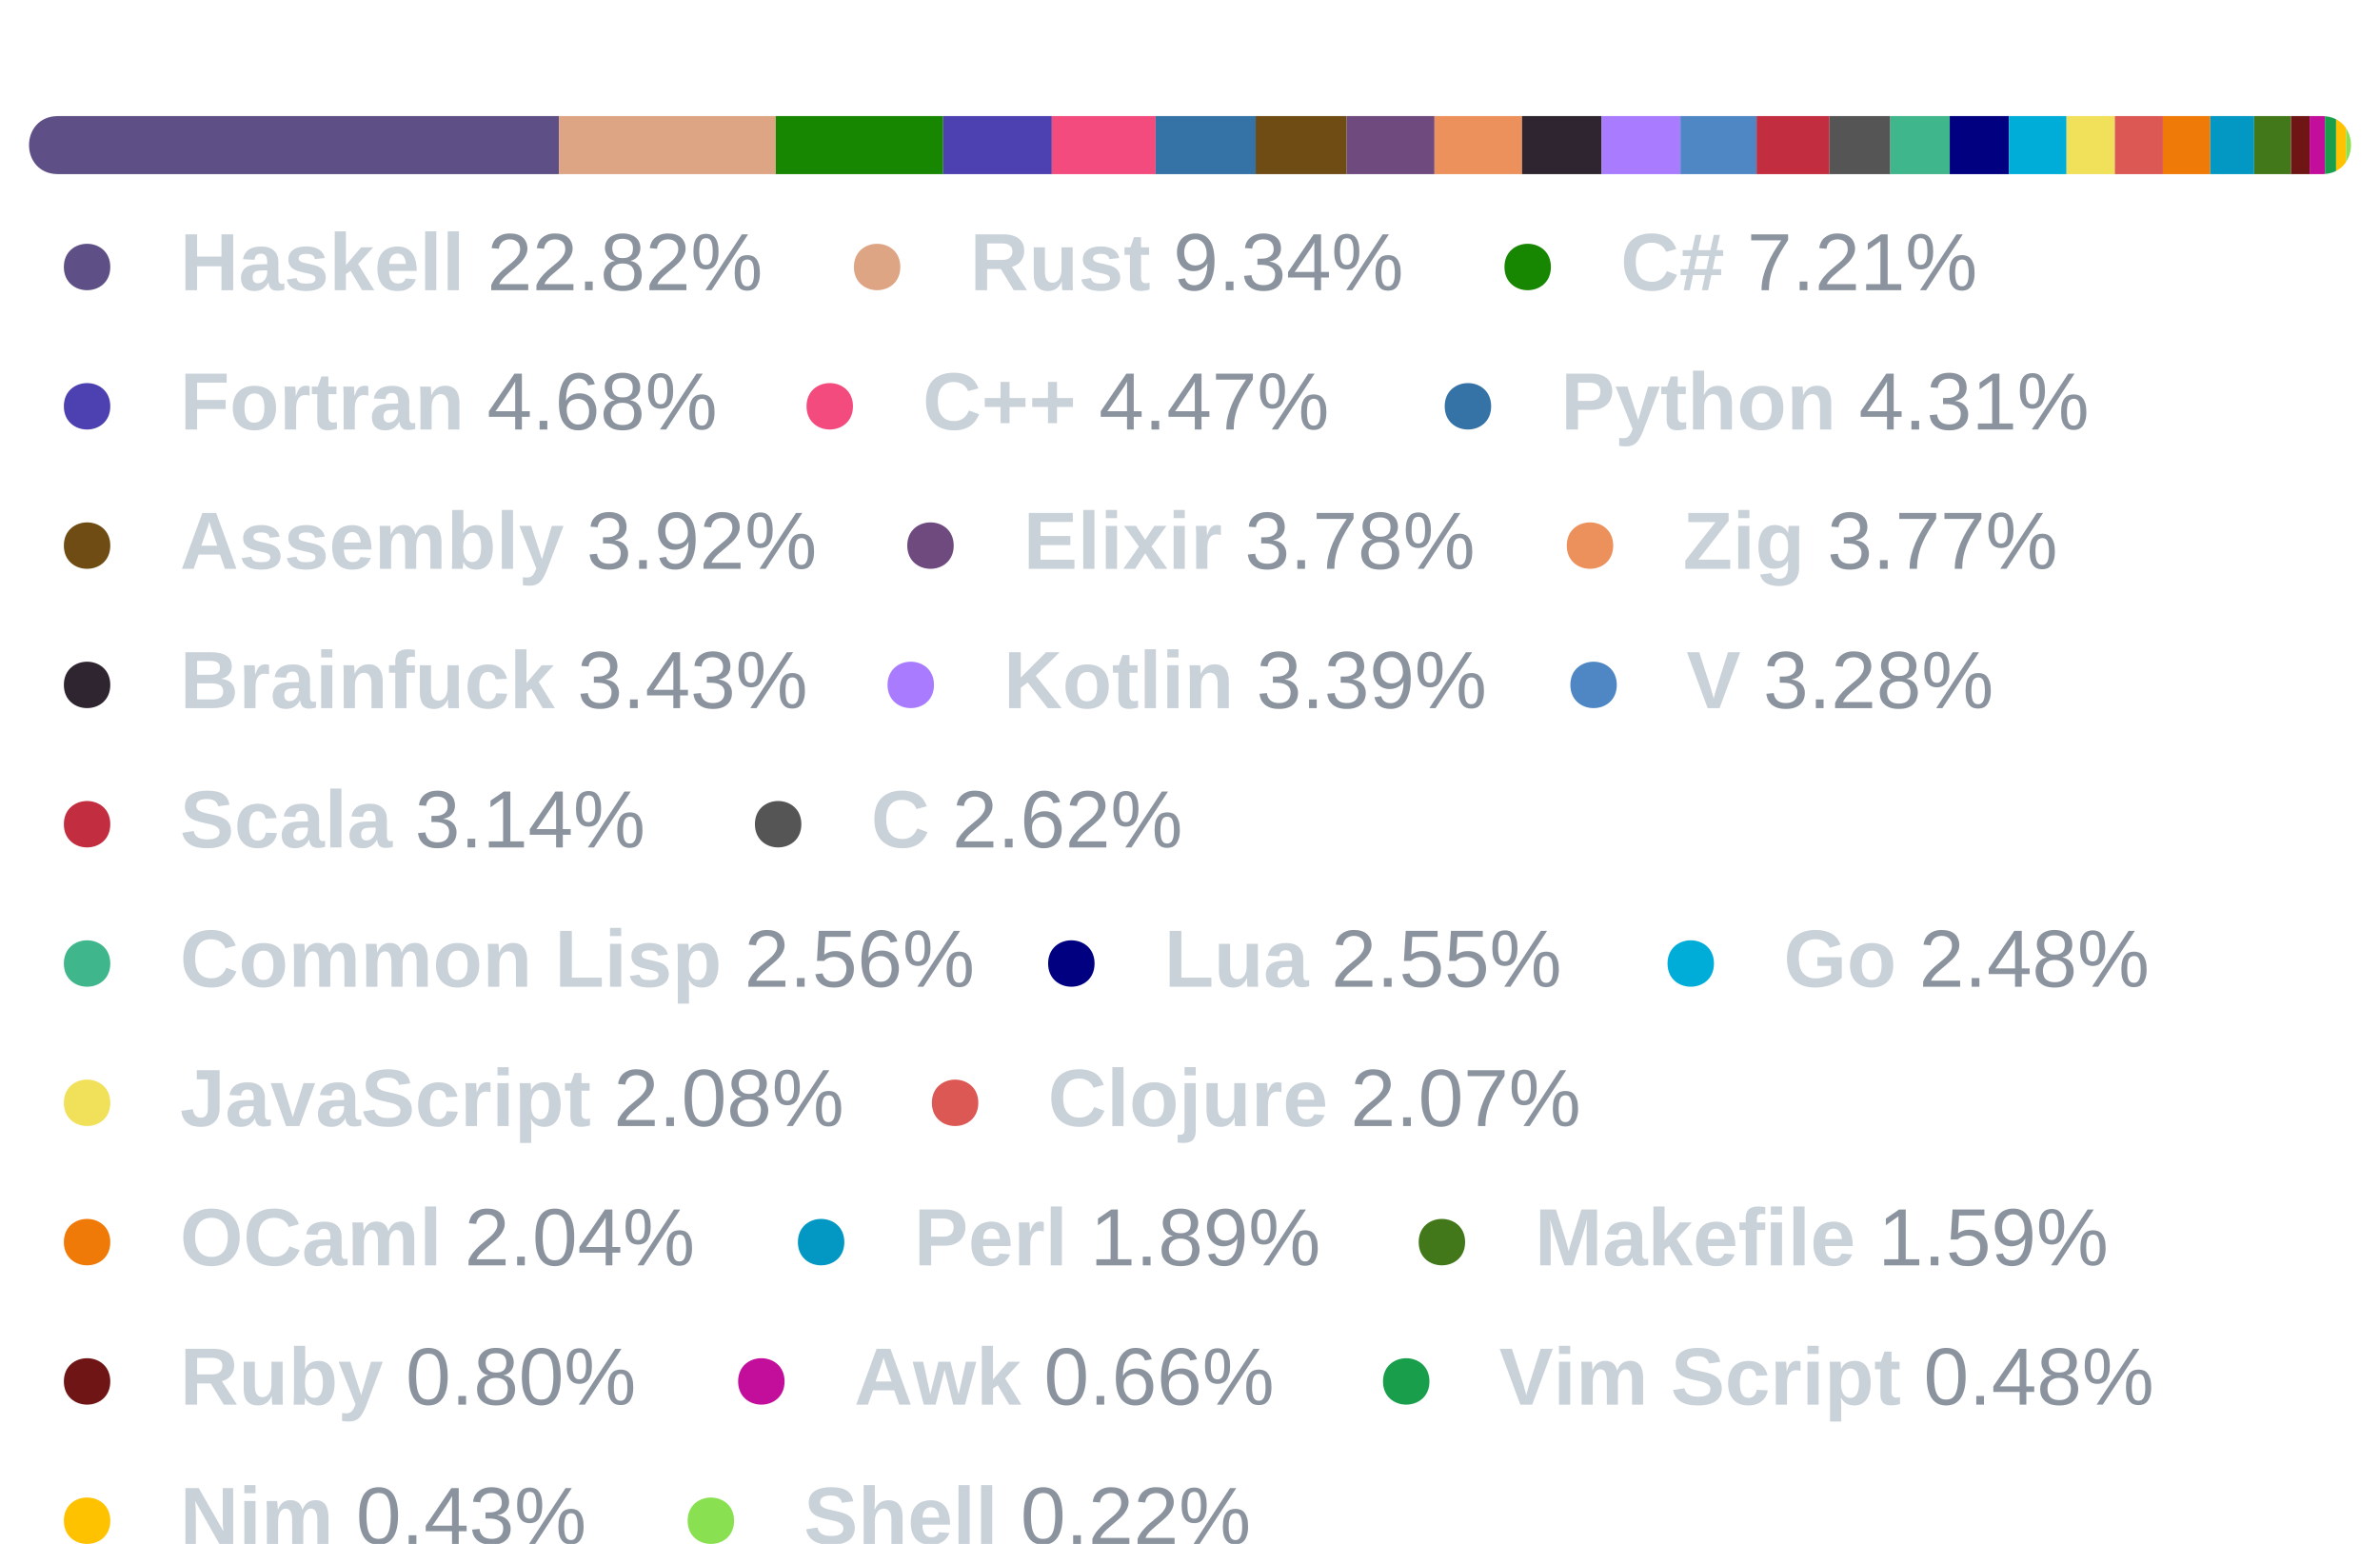 <?xml version="1.0" encoding="UTF-8"?>
<svg xmlns="http://www.w3.org/2000/svg" xmlns:xlink="http://www.w3.org/1999/xlink" width="410pt" height="266pt" viewBox="0 0 410 266" version="1.1">
<defs>
<g>
<symbol overflow="visible" id="glyph0-0">
<path style="stroke:none;" d="M 0.469 0 L 0.469 -9.328 L 4.188 -9.328 L 4.188 0 Z M 0.938 -0.469 L 3.719 -0.469 L 3.719 -8.859 L 0.938 -8.859 Z M 0.938 -0.469 "/>
</symbol>
<symbol overflow="visible" id="glyph0-1">
<path style="stroke:none;" d="M 7.156 0 L 7.156 -4.125 L 2.953 -4.125 L 2.953 0 L 0.938 0 L 0.938 -9.625 L 2.953 -9.625 L 2.953 -5.797 L 7.156 -5.797 L 7.156 -9.625 L 9.172 -9.625 L 9.172 0 Z M 7.156 0 "/>
</symbol>
<symbol overflow="visible" id="glyph0-2">
<path style="stroke:none;" d="M 2.688 0.141 C 2.332 0.141 2.016 0.094 1.734 0 C 1.453 -0.102 1.211 -0.25 1.016 -0.438 C 0.816 -0.625 0.664 -0.859 0.562 -1.141 C 0.457 -1.422 0.406 -1.738 0.406 -2.094 C 0.406 -2.531 0.484 -2.895 0.641 -3.188 C 0.797 -3.488 1.004 -3.734 1.266 -3.922 C 1.523 -4.109 1.832 -4.242 2.188 -4.328 C 2.551 -4.41 2.93 -4.453 3.328 -4.453 L 4.922 -4.484 L 4.922 -4.859 C 4.922 -5.129 4.895 -5.352 4.844 -5.531 C 4.801 -5.707 4.734 -5.852 4.641 -5.969 C 4.547 -6.082 4.43 -6.164 4.297 -6.219 C 4.172 -6.27 4.02 -6.297 3.844 -6.297 C 3.688 -6.297 3.547 -6.273 3.422 -6.234 C 3.297 -6.203 3.188 -6.145 3.094 -6.062 C 3 -5.988 2.922 -5.883 2.859 -5.75 C 2.805 -5.613 2.77 -5.445 2.75 -5.25 L 0.75 -5.344 C 0.801 -5.664 0.898 -5.957 1.047 -6.219 C 1.191 -6.488 1.391 -6.723 1.641 -6.922 C 1.898 -7.117 2.219 -7.27 2.594 -7.375 C 2.977 -7.477 3.422 -7.531 3.922 -7.531 C 4.379 -7.531 4.785 -7.473 5.141 -7.359 C 5.504 -7.242 5.812 -7.07 6.062 -6.844 C 6.32 -6.625 6.516 -6.348 6.641 -6.016 C 6.773 -5.691 6.844 -5.312 6.844 -4.875 L 6.844 -2.188 C 6.844 -2.008 6.848 -1.852 6.859 -1.719 C 6.879 -1.582 6.91 -1.469 6.953 -1.375 C 6.992 -1.281 7.055 -1.207 7.141 -1.156 C 7.223 -1.113 7.328 -1.094 7.453 -1.094 C 7.598 -1.094 7.738 -1.109 7.875 -1.141 L 7.875 -0.094 C 7.758 -0.07 7.656 -0.047 7.562 -0.016 C 7.477 0.004 7.391 0.02 7.297 0.031 C 7.203 0.051 7.102 0.062 7 0.062 C 6.895 0.07 6.773 0.078 6.641 0.078 C 6.16 0.078 5.805 -0.035 5.578 -0.266 C 5.348 -0.504 5.207 -0.852 5.156 -1.312 L 5.125 -1.312 C 4.863 -0.852 4.535 -0.492 4.141 -0.234 C 3.742 0.016 3.258 0.141 2.688 0.141 Z M 4.922 -3.422 L 3.938 -3.406 C 3.727 -3.395 3.531 -3.379 3.344 -3.359 C 3.164 -3.336 3.004 -3.285 2.859 -3.203 C 2.723 -3.117 2.613 -3 2.531 -2.844 C 2.445 -2.695 2.406 -2.5 2.406 -2.25 C 2.406 -1.895 2.488 -1.629 2.656 -1.453 C 2.82 -1.285 3.035 -1.203 3.297 -1.203 C 3.547 -1.203 3.77 -1.254 3.969 -1.359 C 4.164 -1.461 4.332 -1.598 4.469 -1.766 C 4.613 -1.941 4.723 -2.141 4.797 -2.359 C 4.879 -2.586 4.922 -2.816 4.922 -3.047 Z M 4.922 -3.422 "/>
</symbol>
<symbol overflow="visible" id="glyph0-3">
<path style="stroke:none;" d="M 7.219 -2.156 C 7.219 -1.801 7.141 -1.484 6.984 -1.203 C 6.836 -0.922 6.625 -0.68 6.344 -0.484 C 6.062 -0.285 5.711 -0.129 5.297 -0.016 C 4.891 0.086 4.426 0.141 3.906 0.141 C 3.438 0.141 3.008 0.102 2.625 0.031 C 2.25 -0.031 1.914 -0.141 1.625 -0.297 C 1.344 -0.461 1.109 -0.672 0.922 -0.922 C 0.734 -1.172 0.594 -1.477 0.5 -1.844 L 2.188 -2.094 C 2.238 -1.895 2.312 -1.727 2.406 -1.594 C 2.5 -1.469 2.613 -1.367 2.75 -1.297 C 2.895 -1.234 3.062 -1.191 3.25 -1.172 C 3.445 -1.148 3.664 -1.141 3.906 -1.141 C 4.125 -1.141 4.328 -1.148 4.516 -1.172 C 4.703 -1.191 4.863 -1.234 5 -1.297 C 5.145 -1.359 5.254 -1.445 5.328 -1.562 C 5.41 -1.676 5.453 -1.816 5.453 -1.984 C 5.453 -2.172 5.395 -2.32 5.281 -2.438 C 5.164 -2.551 5.008 -2.641 4.812 -2.703 C 4.625 -2.773 4.398 -2.836 4.141 -2.891 C 3.879 -2.941 3.598 -3.004 3.297 -3.078 C 2.992 -3.141 2.691 -3.219 2.391 -3.312 C 2.086 -3.414 1.816 -3.547 1.578 -3.703 C 1.336 -3.867 1.145 -4.078 1 -4.328 C 0.852 -4.586 0.781 -4.91 0.781 -5.297 C 0.781 -5.648 0.848 -5.961 0.984 -6.234 C 1.129 -6.516 1.332 -6.75 1.594 -6.938 C 1.852 -7.133 2.176 -7.285 2.562 -7.391 C 2.957 -7.492 3.41 -7.547 3.922 -7.547 C 4.316 -7.547 4.688 -7.504 5.031 -7.422 C 5.383 -7.348 5.695 -7.227 5.969 -7.062 C 6.238 -6.906 6.469 -6.703 6.656 -6.453 C 6.844 -6.203 6.973 -5.898 7.047 -5.547 L 5.344 -5.359 C 5.312 -5.547 5.254 -5.695 5.172 -5.812 C 5.086 -5.926 4.984 -6.016 4.859 -6.078 C 4.742 -6.148 4.602 -6.195 4.438 -6.219 C 4.281 -6.25 4.109 -6.266 3.922 -6.266 C 3.461 -6.266 3.117 -6.203 2.891 -6.078 C 2.66 -5.961 2.547 -5.77 2.547 -5.5 C 2.547 -5.332 2.594 -5.195 2.688 -5.094 C 2.781 -5 2.91 -4.914 3.078 -4.844 C 3.254 -4.781 3.457 -4.723 3.688 -4.672 C 3.926 -4.629 4.188 -4.57 4.469 -4.5 C 4.812 -4.426 5.145 -4.344 5.469 -4.25 C 5.801 -4.156 6.094 -4.02 6.344 -3.844 C 6.602 -3.676 6.812 -3.457 6.969 -3.188 C 7.133 -2.914 7.219 -2.57 7.219 -2.156 Z M 7.219 -2.156 "/>
</symbol>
<symbol overflow="visible" id="glyph0-4">
<path style="stroke:none;" d="M 5.703 0 L 3.719 -3.344 L 2.906 -2.781 L 2.906 0 L 0.984 0 L 0.984 -10.141 L 2.906 -10.141 L 2.906 -4.328 L 5.531 -7.391 L 7.609 -7.391 L 5 -4.516 L 7.797 0 Z M 5.703 0 "/>
</symbol>
<symbol overflow="visible" id="glyph0-5">
<path style="stroke:none;" d="M 4 0.141 C 3.469 0.141 2.988 0.062 2.562 -0.094 C 2.133 -0.25 1.77 -0.488 1.469 -0.812 C 1.176 -1.133 0.945 -1.535 0.781 -2.016 C 0.625 -2.504 0.547 -3.078 0.547 -3.734 C 0.547 -4.441 0.641 -5.035 0.828 -5.516 C 1.016 -5.992 1.27 -6.383 1.594 -6.688 C 1.914 -6.988 2.285 -7.203 2.703 -7.328 C 3.129 -7.461 3.57 -7.531 4.031 -7.531 C 4.613 -7.531 5.109 -7.426 5.516 -7.219 C 5.93 -7.02 6.27 -6.738 6.531 -6.375 C 6.801 -6.008 7 -5.57 7.125 -5.062 C 7.25 -4.562 7.312 -4.004 7.312 -3.391 L 7.312 -3.328 L 2.562 -3.328 C 2.562 -3.016 2.586 -2.723 2.641 -2.453 C 2.703 -2.191 2.789 -1.961 2.906 -1.766 C 3.031 -1.578 3.191 -1.426 3.391 -1.312 C 3.586 -1.207 3.828 -1.156 4.109 -1.156 C 4.441 -1.156 4.711 -1.223 4.922 -1.359 C 5.141 -1.504 5.297 -1.727 5.391 -2.031 L 7.203 -1.875 C 7.117 -1.664 7 -1.441 6.844 -1.203 C 6.695 -0.961 6.5 -0.742 6.25 -0.547 C 6.008 -0.348 5.707 -0.18 5.344 -0.047 C 4.977 0.078 4.531 0.141 4 0.141 Z M 4 -6.328 C 3.812 -6.328 3.629 -6.289 3.453 -6.219 C 3.285 -6.156 3.141 -6.051 3.016 -5.906 C 2.891 -5.758 2.785 -5.57 2.703 -5.344 C 2.629 -5.125 2.586 -4.852 2.578 -4.531 L 5.453 -4.531 C 5.41 -5.125 5.266 -5.57 5.016 -5.875 C 4.766 -6.176 4.426 -6.328 4 -6.328 Z M 4 -6.328 "/>
</symbol>
<symbol overflow="visible" id="glyph0-6">
<path style="stroke:none;" d="M 0.984 0 L 0.984 -10.141 L 2.906 -10.141 L 2.906 0 Z M 0.984 0 "/>
</symbol>
<symbol overflow="visible" id="glyph0-7">
<path style="stroke:none;" d=""/>
</symbol>
<symbol overflow="visible" id="glyph0-8">
<path style="stroke:none;" d="M 7.547 0 L 5.312 -3.656 L 2.953 -3.656 L 2.953 0 L 0.938 0 L 0.938 -9.625 L 5.75 -9.625 C 6.352 -9.625 6.879 -9.555 7.328 -9.422 C 7.773 -9.297 8.148 -9.109 8.453 -8.859 C 8.754 -8.609 8.977 -8.305 9.125 -7.953 C 9.27 -7.598 9.344 -7.203 9.344 -6.766 C 9.344 -6.398 9.289 -6.066 9.188 -5.766 C 9.082 -5.473 8.93 -5.207 8.734 -4.969 C 8.547 -4.738 8.32 -4.547 8.062 -4.391 C 7.801 -4.234 7.52 -4.117 7.219 -4.047 L 9.828 0 Z M 7.312 -6.672 C 7.312 -7.148 7.156 -7.5 6.844 -7.719 C 6.539 -7.945 6.102 -8.062 5.531 -8.062 L 2.953 -8.062 L 2.953 -5.219 L 5.594 -5.219 C 5.895 -5.219 6.148 -5.254 6.359 -5.328 C 6.578 -5.398 6.754 -5.5 6.891 -5.625 C 7.035 -5.758 7.141 -5.914 7.203 -6.094 C 7.273 -6.27 7.312 -6.461 7.312 -6.672 Z M 7.312 -6.672 "/>
</symbol>
<symbol overflow="visible" id="glyph0-9">
<path style="stroke:none;" d="M 2.797 -7.391 L 2.797 -3.25 C 2.797 -2.957 2.816 -2.691 2.859 -2.453 C 2.898 -2.211 2.973 -2.008 3.078 -1.844 C 3.18 -1.676 3.316 -1.539 3.484 -1.438 C 3.648 -1.344 3.859 -1.297 4.109 -1.297 C 4.336 -1.297 4.547 -1.348 4.734 -1.453 C 4.922 -1.555 5.082 -1.703 5.219 -1.891 C 5.352 -2.078 5.457 -2.301 5.531 -2.562 C 5.613 -2.82 5.656 -3.113 5.656 -3.438 L 5.656 -7.391 L 7.578 -7.391 L 7.578 -1.656 C 7.578 -1.5 7.578 -1.332 7.578 -1.156 C 7.578 -0.988 7.582 -0.828 7.594 -0.672 C 7.602 -0.523 7.609 -0.391 7.609 -0.266 C 7.617 -0.148 7.625 -0.062 7.625 0 L 5.797 0 C 5.797 -0.051 5.785 -0.133 5.766 -0.25 C 5.754 -0.375 5.742 -0.508 5.734 -0.656 C 5.734 -0.801 5.727 -0.945 5.719 -1.094 C 5.719 -1.238 5.719 -1.363 5.719 -1.469 L 5.688 -1.469 C 5.426 -0.906 5.098 -0.492 4.703 -0.234 C 4.305 0.016 3.836 0.141 3.297 0.141 C 2.859 0.141 2.484 0.066 2.172 -0.078 C 1.859 -0.223 1.602 -0.422 1.406 -0.672 C 1.219 -0.93 1.082 -1.234 1 -1.578 C 0.914 -1.922 0.875 -2.297 0.875 -2.703 L 0.875 -7.391 Z M 2.797 -7.391 "/>
</symbol>
<symbol overflow="visible" id="glyph0-10">
<path style="stroke:none;" d="M 2.875 0.125 C 2.312 0.125 1.875 -0.023 1.562 -0.328 C 1.258 -0.641 1.109 -1.109 1.109 -1.734 L 1.109 -6.094 L 0.172 -6.094 L 0.172 -7.391 L 1.203 -7.391 L 1.812 -9.141 L 3.016 -9.141 L 3.016 -7.391 L 4.406 -7.391 L 4.406 -6.094 L 3.016 -6.094 L 3.016 -2.25 C 3.016 -1.895 3.082 -1.629 3.219 -1.453 C 3.352 -1.285 3.562 -1.203 3.844 -1.203 C 3.969 -1.203 4.078 -1.211 4.172 -1.234 C 4.266 -1.254 4.367 -1.273 4.484 -1.297 L 4.484 -0.109 C 4.254 -0.035 4.004 0.02 3.734 0.062 C 3.473 0.102 3.188 0.125 2.875 0.125 Z M 2.875 0.125 "/>
</symbol>
<symbol overflow="visible" id="glyph0-11">
<path style="stroke:none;" d="M 5.438 -1.453 C 5.812 -1.453 6.133 -1.504 6.406 -1.609 C 6.688 -1.711 6.926 -1.852 7.125 -2.031 C 7.332 -2.207 7.504 -2.406 7.641 -2.625 C 7.773 -2.844 7.883 -3.062 7.969 -3.281 L 9.734 -2.625 C 9.586 -2.27 9.398 -1.926 9.172 -1.594 C 8.941 -1.258 8.656 -0.961 8.312 -0.703 C 7.977 -0.453 7.57 -0.25 7.094 -0.094 C 6.625 0.062 6.07 0.141 5.438 0.141 C 4.602 0.141 3.879 0.016 3.266 -0.234 C 2.66 -0.484 2.156 -0.828 1.75 -1.266 C 1.352 -1.711 1.055 -2.242 0.859 -2.859 C 0.672 -3.473 0.578 -4.141 0.578 -4.859 C 0.578 -5.609 0.672 -6.285 0.859 -6.891 C 1.055 -7.504 1.348 -8.02 1.734 -8.438 C 2.129 -8.863 2.625 -9.191 3.219 -9.422 C 3.82 -9.66 4.531 -9.781 5.344 -9.781 C 5.977 -9.781 6.531 -9.711 7 -9.578 C 7.469 -9.441 7.875 -9.254 8.219 -9.016 C 8.562 -8.773 8.844 -8.492 9.062 -8.172 C 9.289 -7.848 9.473 -7.488 9.609 -7.094 L 7.828 -6.609 C 7.766 -6.816 7.664 -7.016 7.531 -7.203 C 7.395 -7.391 7.227 -7.555 7.031 -7.703 C 6.832 -7.848 6.594 -7.961 6.312 -8.047 C 6.039 -8.141 5.734 -8.188 5.391 -8.188 C 4.898 -8.188 4.477 -8.109 4.125 -7.953 C 3.781 -7.797 3.492 -7.57 3.266 -7.281 C 3.035 -6.988 2.867 -6.641 2.766 -6.234 C 2.66 -5.828 2.609 -5.367 2.609 -4.859 C 2.609 -4.359 2.66 -3.898 2.766 -3.484 C 2.867 -3.066 3.035 -2.707 3.266 -2.406 C 3.492 -2.102 3.785 -1.867 4.141 -1.703 C 4.504 -1.535 4.938 -1.453 5.438 -1.453 Z M 5.438 -1.453 "/>
</symbol>
<symbol overflow="visible" id="glyph0-12">
<path style="stroke:none;" d="M 6.219 -5.891 L 5.75 -3.625 L 7.219 -3.625 L 7.219 -2.609 L 5.531 -2.609 L 4.969 0 L 3.906 0 L 4.453 -2.609 L 2.359 -2.609 L 1.812 0 L 0.766 0 L 1.297 -2.609 L 0.234 -2.609 L 0.234 -3.625 L 1.531 -3.625 L 2 -5.891 L 0.594 -5.891 L 0.594 -6.906 L 2.219 -6.906 L 2.797 -9.531 L 3.828 -9.531 L 3.281 -6.906 L 5.375 -6.906 L 5.953 -9.531 L 7.016 -9.531 L 6.438 -6.906 L 7.562 -6.906 L 7.562 -5.891 Z M 3.062 -5.891 L 2.578 -3.625 L 4.688 -3.625 L 5.172 -5.891 Z M 3.062 -5.891 "/>
</symbol>
<symbol overflow="visible" id="glyph0-13">
<path style="stroke:none;" d="M 2.953 -8.078 L 2.953 -5.094 L 7.875 -5.094 L 7.875 -3.531 L 2.953 -3.531 L 2.953 0 L 0.938 0 L 0.938 -9.625 L 8.047 -9.625 L 8.047 -8.078 Z M 2.953 -8.078 "/>
</symbol>
<symbol overflow="visible" id="glyph0-14">
<path style="stroke:none;" d="M 8 -3.703 C 8 -3.141 7.922 -2.625 7.766 -2.156 C 7.609 -1.688 7.375 -1.281 7.062 -0.938 C 6.75 -0.602 6.359 -0.336 5.891 -0.141 C 5.422 0.047 4.875 0.141 4.25 0.141 C 3.645 0.141 3.113 0.047 2.656 -0.141 C 2.195 -0.328 1.812 -0.586 1.5 -0.922 C 1.188 -1.266 0.945 -1.672 0.781 -2.141 C 0.625 -2.609 0.547 -3.129 0.547 -3.703 C 0.547 -4.254 0.617 -4.766 0.766 -5.234 C 0.922 -5.703 1.156 -6.102 1.469 -6.438 C 1.781 -6.781 2.172 -7.047 2.641 -7.234 C 3.109 -7.43 3.656 -7.531 4.281 -7.531 C 4.945 -7.531 5.516 -7.43 5.984 -7.234 C 6.453 -7.047 6.836 -6.781 7.141 -6.438 C 7.441 -6.102 7.66 -5.703 7.797 -5.234 C 7.93 -4.773 8 -4.266 8 -3.703 Z M 6 -3.703 C 6 -4.586 5.852 -5.227 5.562 -5.625 C 5.281 -6.02 4.863 -6.219 4.312 -6.219 C 3.75 -6.219 3.316 -6.016 3.016 -5.609 C 2.711 -5.211 2.562 -4.578 2.562 -3.703 C 2.562 -3.266 2.598 -2.883 2.672 -2.562 C 2.754 -2.238 2.867 -1.973 3.016 -1.766 C 3.16 -1.566 3.336 -1.414 3.547 -1.312 C 3.754 -1.219 3.977 -1.172 4.219 -1.172 C 4.508 -1.172 4.766 -1.219 4.984 -1.312 C 5.203 -1.414 5.383 -1.566 5.531 -1.766 C 5.688 -1.973 5.801 -2.238 5.875 -2.562 C 5.957 -2.883 6 -3.266 6 -3.703 Z M 6 -3.703 "/>
</symbol>
<symbol overflow="visible" id="glyph0-15">
<path style="stroke:none;" d="M 0.984 0 L 0.984 -5.656 C 0.984 -5.82 0.977 -5.992 0.969 -6.172 C 0.969 -6.348 0.961 -6.516 0.953 -6.672 C 0.953 -6.836 0.945 -6.984 0.938 -7.109 C 0.938 -7.242 0.93 -7.336 0.922 -7.391 L 2.75 -7.391 C 2.758 -7.336 2.77 -7.242 2.781 -7.109 C 2.789 -6.973 2.801 -6.828 2.812 -6.672 C 2.82 -6.516 2.828 -6.359 2.828 -6.203 C 2.836 -6.047 2.844 -5.914 2.844 -5.812 L 2.875 -5.812 C 2.969 -6.082 3.062 -6.32 3.156 -6.531 C 3.25 -6.75 3.359 -6.93 3.484 -7.078 C 3.617 -7.223 3.773 -7.336 3.953 -7.422 C 4.141 -7.504 4.367 -7.547 4.641 -7.547 C 4.754 -7.547 4.863 -7.535 4.969 -7.516 C 5.082 -7.492 5.172 -7.469 5.234 -7.438 L 5.234 -5.828 C 5.109 -5.859 4.984 -5.883 4.859 -5.906 C 4.734 -5.926 4.586 -5.938 4.422 -5.938 C 3.941 -5.938 3.566 -5.738 3.297 -5.344 C 3.035 -4.957 2.906 -4.383 2.906 -3.625 L 2.906 0 Z M 0.984 0 "/>
</symbol>
<symbol overflow="visible" id="glyph0-16">
<path style="stroke:none;" d="M 5.766 0 L 5.766 -4.156 C 5.766 -4.438 5.742 -4.695 5.703 -4.938 C 5.66 -5.176 5.582 -5.379 5.469 -5.547 C 5.363 -5.723 5.227 -5.859 5.062 -5.953 C 4.895 -6.047 4.691 -6.094 4.453 -6.094 C 4.223 -6.094 4.008 -6.039 3.812 -5.938 C 3.625 -5.844 3.461 -5.695 3.328 -5.5 C 3.191 -5.312 3.086 -5.086 3.016 -4.828 C 2.941 -4.566 2.906 -4.281 2.906 -3.969 L 2.906 0 L 0.984 0 L 0.984 -5.75 C 0.984 -5.906 0.977 -6.066 0.969 -6.234 C 0.969 -6.398 0.961 -6.562 0.953 -6.719 C 0.953 -6.875 0.945 -7.008 0.938 -7.125 C 0.938 -7.25 0.93 -7.336 0.922 -7.391 L 2.75 -7.391 C 2.758 -7.336 2.77 -7.25 2.781 -7.125 C 2.789 -7.008 2.801 -6.879 2.812 -6.734 C 2.82 -6.586 2.828 -6.441 2.828 -6.297 C 2.836 -6.148 2.844 -6.023 2.844 -5.922 L 2.875 -5.922 C 3.133 -6.492 3.457 -6.906 3.844 -7.156 C 4.238 -7.414 4.707 -7.547 5.25 -7.547 C 5.695 -7.547 6.07 -7.473 6.375 -7.328 C 6.688 -7.18 6.938 -6.977 7.125 -6.719 C 7.32 -6.469 7.461 -6.164 7.547 -5.812 C 7.641 -5.469 7.688 -5.098 7.688 -4.703 L 7.688 0 Z M 5.766 0 "/>
</symbol>
<symbol overflow="visible" id="glyph0-17">
<path style="stroke:none;" d="M 4.859 -3.891 L 4.859 -1.094 L 3.312 -1.094 L 3.312 -3.891 L 0.594 -3.891 L 0.594 -5.422 L 3.312 -5.422 L 3.312 -8.203 L 4.859 -8.203 L 4.859 -5.422 L 7.609 -5.422 L 7.609 -3.891 Z M 4.859 -3.891 "/>
</symbol>
<symbol overflow="visible" id="glyph0-18">
<path style="stroke:none;" d="M 8.859 -6.578 C 8.859 -6.172 8.785 -5.773 8.641 -5.391 C 8.504 -5.004 8.289 -4.66 8 -4.359 C 7.719 -4.066 7.352 -3.832 6.906 -3.656 C 6.469 -3.477 5.945 -3.391 5.344 -3.391 L 2.953 -3.391 L 2.953 0 L 0.938 0 L 0.938 -9.625 L 5.266 -9.625 C 5.879 -9.625 6.41 -9.551 6.859 -9.406 C 7.316 -9.258 7.691 -9.051 7.984 -8.781 C 8.273 -8.508 8.492 -8.188 8.641 -7.812 C 8.785 -7.445 8.859 -7.035 8.859 -6.578 Z M 6.828 -6.547 C 6.828 -7.047 6.676 -7.422 6.375 -7.672 C 6.082 -7.93 5.633 -8.062 5.031 -8.062 L 2.953 -8.062 L 2.953 -4.938 L 5.094 -4.938 C 5.395 -4.938 5.648 -4.973 5.859 -5.047 C 6.078 -5.129 6.258 -5.238 6.406 -5.375 C 6.551 -5.52 6.656 -5.691 6.719 -5.891 C 6.789 -6.086 6.828 -6.305 6.828 -6.547 Z M 6.828 -6.547 "/>
</symbol>
<symbol overflow="visible" id="glyph0-19">
<path style="stroke:none;" d="M 4 -1.641 L 5.703 -7.391 L 7.719 -7.391 L 4.781 0.391 C 4.414 1.285 4.035 1.922 3.641 2.297 C 3.203 2.703 2.633 2.906 1.938 2.906 C 1.477 2.906 1.07 2.875 0.719 2.812 L 0.719 1.453 C 0.969 1.484 1.188 1.5 1.375 1.5 C 1.57 1.5 1.742 1.477 1.891 1.438 C 2.035 1.395 2.164 1.328 2.281 1.234 C 2.508 1.047 2.719 0.719 2.906 0.25 L 3.031 -0.078 L 0.109 -7.391 L 2.141 -7.391 Z M 4 -1.641 "/>
</symbol>
<symbol overflow="visible" id="glyph0-20">
<path style="stroke:none;" d="M 2.875 -5.922 C 3.133 -6.484 3.457 -6.891 3.844 -7.141 C 4.238 -7.398 4.707 -7.531 5.25 -7.531 C 5.695 -7.531 6.07 -7.457 6.375 -7.312 C 6.688 -7.164 6.938 -6.961 7.125 -6.703 C 7.32 -6.453 7.461 -6.156 7.547 -5.812 C 7.641 -5.469 7.688 -5.094 7.688 -4.688 L 7.688 0 L 5.766 0 L 5.766 -4.141 C 5.766 -4.43 5.742 -4.695 5.703 -4.938 C 5.66 -5.176 5.582 -5.379 5.469 -5.547 C 5.363 -5.711 5.227 -5.844 5.062 -5.938 C 4.895 -6.039 4.691 -6.094 4.453 -6.094 C 4.223 -6.094 4.008 -6.039 3.812 -5.938 C 3.625 -5.832 3.461 -5.688 3.328 -5.5 C 3.191 -5.312 3.086 -5.086 3.016 -4.828 C 2.941 -4.566 2.906 -4.273 2.906 -3.953 L 2.906 0 L 0.984 0 L 0.984 -10.141 L 2.906 -10.141 L 2.906 -7.375 C 2.906 -7.227 2.898 -7.082 2.891 -6.938 C 2.891 -6.789 2.883 -6.648 2.875 -6.516 C 2.863 -6.391 2.852 -6.273 2.844 -6.172 C 2.844 -6.066 2.844 -5.984 2.844 -5.922 Z M 2.875 -5.922 "/>
</symbol>
<symbol overflow="visible" id="glyph0-21">
<path style="stroke:none;" d="M 7.75 0 L 6.891 -2.469 L 3.219 -2.469 L 2.359 0 L 0.344 0 L 3.859 -9.625 L 6.234 -9.625 L 9.734 0 Z M 5.484 -6.75 C 5.43 -6.906 5.379 -7.062 5.328 -7.219 C 5.273 -7.383 5.227 -7.535 5.188 -7.672 C 5.156 -7.805 5.125 -7.914 5.094 -8 C 5.07 -8.094 5.055 -8.145 5.047 -8.156 C 5.047 -8.133 5.035 -8.082 5.016 -8 C 4.992 -7.914 4.961 -7.805 4.922 -7.672 C 4.879 -7.535 4.832 -7.383 4.781 -7.219 C 4.727 -7.062 4.676 -6.906 4.625 -6.75 L 3.672 -3.984 L 6.438 -3.984 Z M 5.484 -6.75 "/>
</symbol>
<symbol overflow="visible" id="glyph0-22">
<path style="stroke:none;" d="M 5.328 0 L 5.328 -4.156 C 5.328 -4.438 5.305 -4.695 5.266 -4.938 C 5.234 -5.176 5.172 -5.379 5.078 -5.547 C 4.992 -5.723 4.879 -5.859 4.734 -5.953 C 4.586 -6.047 4.414 -6.094 4.219 -6.094 C 4.02 -6.094 3.836 -6.039 3.672 -5.938 C 3.516 -5.844 3.379 -5.695 3.266 -5.5 C 3.148 -5.312 3.062 -5.086 3 -4.828 C 2.938 -4.566 2.906 -4.281 2.906 -3.969 L 2.906 0 L 0.984 0 L 0.984 -5.75 C 0.984 -5.906 0.977 -6.066 0.969 -6.234 C 0.969 -6.398 0.961 -6.562 0.953 -6.719 C 0.953 -6.875 0.945 -7.008 0.938 -7.125 C 0.938 -7.25 0.93 -7.336 0.922 -7.391 L 2.75 -7.391 C 2.758 -7.336 2.77 -7.25 2.781 -7.125 C 2.789 -7.008 2.801 -6.879 2.812 -6.734 C 2.82 -6.586 2.828 -6.441 2.828 -6.297 C 2.836 -6.148 2.844 -6.023 2.844 -5.922 L 2.875 -5.922 C 3.113 -6.492 3.406 -6.906 3.75 -7.156 C 4.102 -7.414 4.531 -7.547 5.031 -7.547 C 5.594 -7.547 6.047 -7.406 6.391 -7.125 C 6.734 -6.852 6.961 -6.453 7.078 -5.922 L 7.125 -5.922 C 7.258 -6.234 7.398 -6.488 7.547 -6.688 C 7.703 -6.895 7.867 -7.062 8.047 -7.188 C 8.234 -7.312 8.438 -7.398 8.656 -7.453 C 8.875 -7.516 9.109 -7.547 9.359 -7.547 C 9.766 -7.547 10.109 -7.473 10.391 -7.328 C 10.672 -7.18 10.898 -6.977 11.078 -6.719 C 11.254 -6.469 11.379 -6.164 11.453 -5.812 C 11.535 -5.469 11.578 -5.098 11.578 -4.703 L 11.578 0 L 9.672 0 L 9.672 -4.156 C 9.672 -4.438 9.648 -4.695 9.609 -4.938 C 9.578 -5.176 9.516 -5.379 9.422 -5.547 C 9.336 -5.723 9.223 -5.859 9.078 -5.953 C 8.93 -6.047 8.754 -6.094 8.547 -6.094 C 8.359 -6.094 8.188 -6.039 8.031 -5.938 C 7.875 -5.844 7.734 -5.707 7.609 -5.531 C 7.492 -5.352 7.406 -5.141 7.344 -4.891 C 7.281 -4.641 7.242 -4.359 7.234 -4.047 L 7.234 0 Z M 5.328 0 "/>
</symbol>
<symbol overflow="visible" id="glyph0-23">
<path style="stroke:none;" d="M 7.984 -3.719 C 7.984 -3.164 7.926 -2.648 7.812 -2.172 C 7.695 -1.703 7.523 -1.297 7.297 -0.953 C 7.066 -0.609 6.77 -0.336 6.406 -0.141 C 6.051 0.047 5.629 0.141 5.141 0.141 C 4.922 0.141 4.703 0.113 4.484 0.062 C 4.266 0.02 4.055 -0.051 3.859 -0.156 C 3.66 -0.258 3.477 -0.395 3.312 -0.562 C 3.156 -0.738 3.02 -0.945 2.906 -1.188 L 2.891 -1.188 C 2.891 -1.094 2.883 -0.984 2.875 -0.859 C 2.863 -0.734 2.852 -0.613 2.844 -0.5 C 2.844 -0.383 2.832 -0.281 2.812 -0.188 C 2.801 -0.102 2.797 -0.039 2.797 0 L 0.922 0 C 0.93 -0.156 0.941 -0.379 0.953 -0.672 C 0.973 -0.973 0.984 -1.312 0.984 -1.688 L 0.984 -10.141 L 2.906 -10.141 L 2.906 -7.312 C 2.906 -7.164 2.898 -7.02 2.891 -6.875 C 2.891 -6.738 2.891 -6.613 2.891 -6.5 C 2.879 -6.363 2.875 -6.234 2.875 -6.109 L 2.906 -6.109 C 3.133 -6.617 3.453 -6.984 3.859 -7.203 C 4.266 -7.422 4.734 -7.531 5.266 -7.531 C 5.734 -7.531 6.141 -7.438 6.484 -7.25 C 6.828 -7.062 7.109 -6.797 7.328 -6.453 C 7.547 -6.117 7.707 -5.719 7.812 -5.25 C 7.926 -4.781 7.984 -4.27 7.984 -3.719 Z M 5.969 -3.719 C 5.969 -4.562 5.844 -5.188 5.594 -5.594 C 5.352 -6 4.977 -6.203 4.469 -6.203 C 4.27 -6.203 4.07 -6.16 3.875 -6.078 C 3.688 -6.004 3.516 -5.867 3.359 -5.672 C 3.211 -5.484 3.094 -5.223 3 -4.891 C 2.914 -4.566 2.875 -4.16 2.875 -3.672 C 2.875 -3.18 2.914 -2.773 3 -2.453 C 3.094 -2.141 3.211 -1.883 3.359 -1.688 C 3.504 -1.5 3.672 -1.363 3.859 -1.281 C 4.055 -1.207 4.254 -1.172 4.453 -1.172 C 4.941 -1.172 5.316 -1.375 5.578 -1.781 C 5.836 -2.188 5.969 -2.832 5.969 -3.719 Z M 5.969 -3.719 "/>
</symbol>
<symbol overflow="visible" id="glyph0-24">
<path style="stroke:none;" d="M 0.938 0 L 0.938 -9.625 L 8.516 -9.625 L 8.516 -8.078 L 2.953 -8.078 L 2.953 -5.656 L 8.094 -5.656 L 8.094 -4.094 L 2.953 -4.094 L 2.953 -1.562 L 8.797 -1.562 L 8.797 0 Z M 0.938 0 "/>
</symbol>
<symbol overflow="visible" id="glyph0-25">
<path style="stroke:none;" d="M 0.984 -8.734 L 0.984 -10.141 L 2.906 -10.141 L 2.906 -8.734 Z M 0.984 0 L 0.984 -7.391 L 2.906 -7.391 L 2.906 0 Z M 0.984 0 "/>
</symbol>
<symbol overflow="visible" id="glyph0-26">
<path style="stroke:none;" d="M 5.594 0 L 3.875 -2.688 L 2.141 0 L 0.094 0 L 2.797 -3.828 L 0.219 -7.391 L 2.297 -7.391 L 3.875 -4.984 L 5.453 -7.391 L 7.531 -7.391 L 4.953 -3.844 L 7.688 0 Z M 5.594 0 "/>
</symbol>
<symbol overflow="visible" id="glyph0-27">
<path style="stroke:none;" d="M 8.156 0 L 0.422 0 L 0.422 -1.422 L 5.625 -8.047 L 0.938 -8.047 L 0.938 -9.625 L 7.875 -9.625 L 7.875 -8.234 L 2.656 -1.578 L 8.156 -1.578 Z M 8.156 0 "/>
</symbol>
<symbol overflow="visible" id="glyph0-28">
<path style="stroke:none;" d="M 4.078 2.969 C 3.586 2.969 3.156 2.914 2.781 2.812 C 2.414 2.719 2.098 2.582 1.828 2.406 C 1.566 2.227 1.359 2.02 1.203 1.781 C 1.047 1.539 0.938 1.273 0.875 0.984 L 2.797 0.75 C 2.867 1.051 3.016 1.285 3.234 1.453 C 3.461 1.617 3.758 1.703 4.125 1.703 C 4.352 1.703 4.562 1.672 4.75 1.609 C 4.938 1.547 5.098 1.438 5.234 1.281 C 5.367 1.125 5.473 0.922 5.547 0.672 C 5.629 0.422 5.672 0.113 5.672 -0.25 C 5.672 -0.375 5.672 -0.504 5.672 -0.641 C 5.672 -0.773 5.672 -0.895 5.672 -1 C 5.68 -1.133 5.688 -1.258 5.688 -1.375 L 5.672 -1.375 C 5.441 -0.895 5.125 -0.547 4.719 -0.328 C 4.32 -0.117 3.844 -0.016 3.281 -0.016 C 2.812 -0.016 2.406 -0.102 2.062 -0.281 C 1.727 -0.469 1.445 -0.727 1.219 -1.062 C 1 -1.395 0.836 -1.789 0.734 -2.25 C 0.629 -2.707 0.578 -3.211 0.578 -3.766 C 0.578 -4.328 0.633 -4.836 0.75 -5.297 C 0.863 -5.766 1.035 -6.164 1.266 -6.5 C 1.504 -6.832 1.801 -7.086 2.156 -7.266 C 2.508 -7.453 2.938 -7.547 3.438 -7.547 C 3.926 -7.547 4.363 -7.438 4.75 -7.219 C 5.145 -7.008 5.453 -6.672 5.672 -6.203 L 5.703 -6.203 C 5.703 -6.297 5.703 -6.406 5.703 -6.531 C 5.711 -6.664 5.723 -6.789 5.734 -6.906 C 5.742 -7.02 5.754 -7.117 5.766 -7.203 C 5.773 -7.297 5.785 -7.359 5.797 -7.391 L 7.609 -7.391 C 7.609 -7.234 7.602 -7.004 7.594 -6.703 C 7.582 -6.41 7.578 -6.07 7.578 -5.688 L 7.578 -0.219 C 7.578 0.312 7.5 0.773 7.344 1.172 C 7.188 1.578 6.957 1.91 6.656 2.172 C 6.363 2.441 6 2.641 5.562 2.766 C 5.125 2.898 4.629 2.969 4.078 2.969 Z M 5.688 -3.797 C 5.688 -4.266 5.641 -4.648 5.547 -4.953 C 5.453 -5.266 5.332 -5.516 5.188 -5.703 C 5.039 -5.891 4.875 -6.02 4.688 -6.094 C 4.5 -6.176 4.305 -6.219 4.109 -6.219 C 3.867 -6.219 3.648 -6.172 3.453 -6.078 C 3.266 -5.984 3.102 -5.832 2.969 -5.625 C 2.844 -5.426 2.742 -5.172 2.672 -4.859 C 2.609 -4.555 2.578 -4.191 2.578 -3.766 C 2.578 -2.961 2.703 -2.359 2.953 -1.953 C 3.211 -1.547 3.598 -1.344 4.109 -1.344 C 4.297 -1.344 4.484 -1.379 4.672 -1.453 C 4.859 -1.535 5.023 -1.672 5.172 -1.859 C 5.328 -2.047 5.453 -2.297 5.547 -2.609 C 5.641 -2.922 5.688 -3.316 5.688 -3.797 Z M 5.688 -3.797 "/>
</symbol>
<symbol overflow="visible" id="glyph0-29">
<path style="stroke:none;" d="M 9.469 -2.75 C 9.469 -2.258 9.367 -1.836 9.172 -1.484 C 8.984 -1.141 8.719 -0.859 8.375 -0.641 C 8.039 -0.422 7.645 -0.258 7.188 -0.156 C 6.738 -0.051 6.258 0 5.75 0 L 0.938 0 L 0.938 -9.625 L 5.344 -9.625 C 5.914 -9.625 6.422 -9.578 6.859 -9.484 C 7.305 -9.391 7.68 -9.238 7.984 -9.031 C 8.297 -8.832 8.531 -8.582 8.688 -8.281 C 8.844 -7.977 8.922 -7.625 8.922 -7.219 C 8.922 -6.664 8.77 -6.203 8.469 -5.828 C 8.164 -5.453 7.703 -5.195 7.078 -5.062 C 7.859 -4.969 8.453 -4.723 8.859 -4.328 C 9.266 -3.93 9.469 -3.406 9.469 -2.75 Z M 6.891 -6.938 C 6.891 -7.375 6.75 -7.68 6.469 -7.859 C 6.195 -8.047 5.789 -8.141 5.25 -8.141 L 2.953 -8.141 L 2.953 -5.75 L 5.266 -5.75 C 5.836 -5.75 6.25 -5.848 6.5 -6.047 C 6.758 -6.242 6.891 -6.539 6.891 -6.938 Z M 7.453 -2.906 C 7.453 -3.156 7.398 -3.367 7.297 -3.547 C 7.203 -3.723 7.066 -3.863 6.891 -3.969 C 6.711 -4.07 6.504 -4.145 6.266 -4.188 C 6.035 -4.238 5.785 -4.266 5.516 -4.266 L 2.953 -4.266 L 2.953 -1.5 L 5.578 -1.5 C 5.848 -1.5 6.098 -1.52 6.328 -1.562 C 6.555 -1.602 6.754 -1.676 6.922 -1.781 C 7.086 -1.895 7.219 -2.039 7.312 -2.219 C 7.406 -2.406 7.453 -2.633 7.453 -2.906 Z M 7.453 -2.906 "/>
</symbol>
<symbol overflow="visible" id="glyph0-30">
<path style="stroke:none;" d="M 3.234 -6.094 L 3.234 0 L 1.312 0 L 1.312 -6.094 L 0.234 -6.094 L 0.234 -7.391 L 1.312 -7.391 L 1.312 -8.172 C 1.312 -8.453 1.348 -8.711 1.422 -8.953 C 1.492 -9.191 1.609 -9.398 1.766 -9.578 C 1.93 -9.754 2.148 -9.891 2.422 -9.984 C 2.703 -10.086 3.051 -10.141 3.469 -10.141 C 3.688 -10.141 3.898 -10.129 4.109 -10.109 C 4.328 -10.086 4.52 -10.062 4.688 -10.031 L 4.688 -8.797 C 4.602 -8.816 4.508 -8.832 4.406 -8.844 C 4.312 -8.852 4.219 -8.859 4.125 -8.859 C 3.945 -8.859 3.801 -8.836 3.688 -8.797 C 3.57 -8.766 3.477 -8.711 3.406 -8.641 C 3.344 -8.566 3.297 -8.473 3.266 -8.359 C 3.242 -8.254 3.234 -8.129 3.234 -7.984 L 3.234 -7.391 L 4.688 -7.391 L 4.688 -6.094 Z M 3.234 -6.094 "/>
</symbol>
<symbol overflow="visible" id="glyph0-31">
<path style="stroke:none;" d="M 4.062 0.141 C 3.469 0.141 2.953 0.051 2.516 -0.125 C 2.078 -0.312 1.711 -0.57 1.422 -0.906 C 1.129 -1.238 0.91 -1.641 0.766 -2.109 C 0.617 -2.578 0.547 -3.094 0.547 -3.656 C 0.547 -4.27 0.625 -4.816 0.781 -5.297 C 0.945 -5.773 1.176 -6.18 1.469 -6.516 C 1.77 -6.848 2.141 -7.098 2.578 -7.266 C 3.023 -7.441 3.531 -7.531 4.094 -7.531 C 4.57 -7.531 4.992 -7.469 5.359 -7.344 C 5.734 -7.219 6.055 -7.039 6.328 -6.812 C 6.598 -6.594 6.812 -6.332 6.969 -6.031 C 7.133 -5.727 7.254 -5.406 7.328 -5.062 L 5.391 -4.969 C 5.336 -5.344 5.203 -5.645 4.984 -5.875 C 4.766 -6.102 4.453 -6.219 4.047 -6.219 C 3.535 -6.219 3.16 -6.004 2.922 -5.578 C 2.68 -5.148 2.562 -4.535 2.562 -3.734 C 2.562 -2.023 3.066 -1.172 4.078 -1.172 C 4.441 -1.172 4.742 -1.285 4.984 -1.516 C 5.234 -1.742 5.391 -2.086 5.453 -2.547 L 7.375 -2.469 C 7.332 -2.125 7.227 -1.797 7.062 -1.484 C 6.906 -1.172 6.688 -0.895 6.406 -0.656 C 6.133 -0.414 5.801 -0.223 5.406 -0.078 C 5.008 0.066 4.562 0.141 4.062 0.141 Z M 4.062 0.141 "/>
</symbol>
<symbol overflow="visible" id="glyph0-32">
<path style="stroke:none;" d="M 7.609 0 L 4.141 -4.422 L 2.953 -3.516 L 2.953 0 L 0.938 0 L 0.938 -9.625 L 2.953 -9.625 L 2.953 -5.266 L 7.297 -9.625 L 9.641 -9.625 L 5.531 -5.562 L 9.984 0 Z M 7.609 0 "/>
</symbol>
<symbol overflow="visible" id="glyph0-33">
<path style="stroke:none;" d="M 5.703 0 L 3.656 0 L 0.094 -9.625 L 2.203 -9.625 L 4.188 -3.453 C 4.25 -3.242 4.305 -3.031 4.359 -2.812 C 4.422 -2.602 4.477 -2.41 4.531 -2.234 C 4.582 -2.023 4.633 -1.82 4.688 -1.625 C 4.738 -1.812 4.785 -2.008 4.828 -2.219 C 4.879 -2.383 4.938 -2.578 5 -2.797 C 5.062 -3.016 5.125 -3.234 5.188 -3.453 L 7.156 -9.625 L 9.25 -9.625 Z M 5.703 0 "/>
</symbol>
<symbol overflow="visible" id="glyph0-34">
<path style="stroke:none;" d="M 8.797 -2.781 C 8.797 -2.344 8.711 -1.941 8.547 -1.578 C 8.391 -1.223 8.145 -0.914 7.812 -0.656 C 7.477 -0.406 7.051 -0.207 6.531 -0.062 C 6.008 0.07 5.383 0.141 4.656 0.141 C 4.02 0.141 3.457 0.082 2.969 -0.031 C 2.488 -0.145 2.07 -0.312 1.719 -0.531 C 1.375 -0.758 1.094 -1.035 0.875 -1.359 C 0.656 -1.691 0.5 -2.078 0.406 -2.516 L 2.359 -2.828 C 2.41 -2.617 2.488 -2.422 2.594 -2.234 C 2.695 -2.055 2.836 -1.906 3.016 -1.781 C 3.203 -1.656 3.43 -1.555 3.703 -1.484 C 3.984 -1.41 4.32 -1.375 4.719 -1.375 C 5.406 -1.375 5.926 -1.477 6.281 -1.688 C 6.645 -1.895 6.828 -2.219 6.828 -2.656 C 6.828 -2.926 6.754 -3.145 6.609 -3.312 C 6.461 -3.477 6.27 -3.613 6.031 -3.719 C 5.789 -3.832 5.508 -3.926 5.188 -4 C 4.875 -4.07 4.551 -4.145 4.219 -4.219 C 3.938 -4.281 3.66 -4.344 3.391 -4.406 C 3.117 -4.477 2.859 -4.562 2.609 -4.656 C 2.359 -4.75 2.125 -4.863 1.906 -5 C 1.695 -5.133 1.516 -5.297 1.359 -5.484 C 1.203 -5.68 1.078 -5.91 0.984 -6.172 C 0.898 -6.43 0.859 -6.734 0.859 -7.078 C 0.859 -7.555 0.953 -7.969 1.141 -8.312 C 1.328 -8.656 1.594 -8.93 1.938 -9.141 C 2.281 -9.359 2.688 -9.52 3.156 -9.625 C 3.625 -9.727 4.133 -9.781 4.688 -9.781 C 5.32 -9.781 5.863 -9.727 6.312 -9.625 C 6.758 -9.531 7.133 -9.379 7.438 -9.172 C 7.738 -8.973 7.977 -8.723 8.156 -8.422 C 8.332 -8.117 8.457 -7.766 8.531 -7.359 L 6.578 -7.094 C 6.484 -7.508 6.281 -7.82 5.969 -8.031 C 5.664 -8.238 5.227 -8.344 4.656 -8.344 C 4.289 -8.344 3.988 -8.312 3.75 -8.25 C 3.52 -8.188 3.336 -8.102 3.203 -8 C 3.066 -7.895 2.969 -7.773 2.906 -7.641 C 2.844 -7.504 2.812 -7.359 2.812 -7.203 C 2.812 -6.961 2.867 -6.766 2.984 -6.609 C 3.098 -6.461 3.258 -6.336 3.469 -6.234 C 3.676 -6.129 3.922 -6.039 4.203 -5.969 C 4.484 -5.895 4.797 -5.82 5.141 -5.75 C 5.441 -5.688 5.738 -5.617 6.031 -5.547 C 6.332 -5.484 6.613 -5.398 6.875 -5.297 C 7.145 -5.203 7.395 -5.086 7.625 -4.953 C 7.863 -4.816 8.066 -4.648 8.234 -4.453 C 8.41 -4.254 8.547 -4.02 8.641 -3.75 C 8.742 -3.477 8.797 -3.156 8.797 -2.781 Z M 8.797 -2.781 "/>
</symbol>
<symbol overflow="visible" id="glyph0-35">
<path style="stroke:none;" d="M 0.938 0 L 0.938 -9.625 L 2.953 -9.625 L 2.953 -1.562 L 8.125 -1.562 L 8.125 0 Z M 0.938 0 "/>
</symbol>
<symbol overflow="visible" id="glyph0-36">
<path style="stroke:none;" d="M 7.984 -3.734 C 7.984 -3.172 7.926 -2.648 7.812 -2.172 C 7.695 -1.703 7.523 -1.297 7.297 -0.953 C 7.066 -0.609 6.77 -0.336 6.406 -0.141 C 6.051 0.047 5.629 0.141 5.141 0.141 C 4.922 0.141 4.703 0.113 4.484 0.062 C 4.266 0.02 4.055 -0.051 3.859 -0.156 C 3.672 -0.258 3.492 -0.395 3.328 -0.562 C 3.16 -0.727 3.02 -0.93 2.906 -1.172 L 2.859 -1.172 C 2.859 -1.148 2.859 -1.094 2.859 -1 C 2.867 -0.914 2.875 -0.812 2.875 -0.688 C 2.883 -0.562 2.891 -0.43 2.891 -0.297 C 2.898 -0.172 2.906 -0.051 2.906 0.062 L 2.906 2.906 L 0.984 2.906 L 0.984 -5.688 C 0.984 -6.07 0.973 -6.41 0.953 -6.703 C 0.941 -7.004 0.93 -7.234 0.922 -7.391 L 2.797 -7.391 C 2.797 -7.359 2.801 -7.297 2.812 -7.203 C 2.832 -7.117 2.844 -7.016 2.844 -6.891 C 2.852 -6.773 2.859 -6.656 2.859 -6.531 C 2.867 -6.406 2.875 -6.289 2.875 -6.188 L 2.906 -6.188 C 3.133 -6.676 3.453 -7.023 3.859 -7.234 C 4.266 -7.441 4.734 -7.547 5.266 -7.547 C 5.734 -7.547 6.141 -7.453 6.484 -7.266 C 6.828 -7.078 7.109 -6.812 7.328 -6.469 C 7.547 -6.133 7.707 -5.734 7.812 -5.266 C 7.926 -4.797 7.984 -4.285 7.984 -3.734 Z M 5.969 -3.734 C 5.969 -4.578 5.836 -5.203 5.578 -5.609 C 5.328 -6.016 4.953 -6.219 4.453 -6.219 C 4.254 -6.219 4.062 -6.176 3.875 -6.094 C 3.688 -6.02 3.52 -5.883 3.375 -5.688 C 3.227 -5.5 3.109 -5.238 3.016 -4.906 C 2.922 -4.582 2.875 -4.172 2.875 -3.672 C 2.875 -3.191 2.914 -2.789 3 -2.469 C 3.094 -2.145 3.211 -1.891 3.359 -1.703 C 3.516 -1.516 3.688 -1.379 3.875 -1.297 C 4.062 -1.211 4.25 -1.172 4.438 -1.172 C 4.688 -1.172 4.906 -1.219 5.094 -1.312 C 5.281 -1.414 5.438 -1.57 5.562 -1.781 C 5.695 -1.988 5.797 -2.254 5.859 -2.578 C 5.93 -2.898 5.969 -3.285 5.969 -3.734 Z M 5.969 -3.734 "/>
</symbol>
<symbol overflow="visible" id="glyph0-37">
<path style="stroke:none;" d="M 5.516 -1.438 C 5.805 -1.438 6.082 -1.457 6.344 -1.5 C 6.613 -1.551 6.863 -1.613 7.094 -1.688 C 7.32 -1.77 7.531 -1.859 7.719 -1.953 C 7.906 -2.047 8.055 -2.145 8.172 -2.25 L 8.172 -3.594 L 5.828 -3.594 L 5.828 -5.078 L 10.016 -5.078 L 10.016 -1.531 C 9.797 -1.312 9.531 -1.098 9.219 -0.891 C 8.914 -0.691 8.57 -0.516 8.188 -0.359 C 7.801 -0.211 7.379 -0.094 6.922 0 C 6.461 0.094 5.973 0.141 5.453 0.141 C 4.598 0.141 3.863 0.016 3.25 -0.234 C 2.633 -0.484 2.129 -0.828 1.734 -1.266 C 1.336 -1.711 1.047 -2.242 0.859 -2.859 C 0.672 -3.473 0.578 -4.141 0.578 -4.859 C 0.578 -5.609 0.676 -6.285 0.875 -6.891 C 1.07 -7.504 1.375 -8.02 1.781 -8.438 C 2.195 -8.863 2.711 -9.191 3.328 -9.422 C 3.941 -9.66 4.664 -9.781 5.5 -9.781 C 6.102 -9.781 6.641 -9.719 7.109 -9.594 C 7.586 -9.477 8.004 -9.312 8.359 -9.094 C 8.711 -8.875 9.008 -8.609 9.25 -8.297 C 9.488 -7.992 9.676 -7.648 9.812 -7.266 L 7.953 -6.703 C 7.867 -6.898 7.758 -7.086 7.625 -7.266 C 7.488 -7.453 7.316 -7.613 7.109 -7.75 C 6.91 -7.883 6.676 -7.988 6.406 -8.062 C 6.145 -8.145 5.844 -8.188 5.5 -8.188 C 5 -8.188 4.566 -8.109 4.203 -7.953 C 3.836 -7.797 3.535 -7.57 3.297 -7.281 C 3.066 -6.988 2.895 -6.641 2.781 -6.234 C 2.664 -5.828 2.609 -5.367 2.609 -4.859 C 2.609 -4.359 2.664 -3.895 2.781 -3.469 C 2.895 -3.051 3.07 -2.691 3.312 -2.391 C 3.551 -2.098 3.852 -1.863 4.219 -1.688 C 4.582 -1.52 5.016 -1.438 5.516 -1.438 Z M 5.516 -1.438 "/>
</symbol>
<symbol overflow="visible" id="glyph0-38">
<path style="stroke:none;" d="M 3.578 0.141 C 3.098 0.141 2.664 0.086 2.281 -0.016 C 1.906 -0.117 1.578 -0.281 1.297 -0.5 C 1.023 -0.719 0.797 -1 0.609 -1.344 C 0.43 -1.688 0.301 -2.109 0.219 -2.609 L 2.219 -2.906 C 2.258 -2.633 2.32 -2.406 2.406 -2.219 C 2.488 -2.039 2.586 -1.891 2.703 -1.766 C 2.816 -1.648 2.945 -1.566 3.094 -1.516 C 3.25 -1.461 3.414 -1.438 3.594 -1.438 C 4 -1.438 4.301 -1.57 4.5 -1.844 C 4.707 -2.113 4.812 -2.5 4.812 -3 L 4.812 -8.047 L 2.906 -8.047 L 2.906 -9.625 L 6.828 -9.625 L 6.828 -3.047 C 6.828 -2.555 6.754 -2.113 6.609 -1.719 C 6.473 -1.332 6.266 -1 5.984 -0.719 C 5.711 -0.445 5.375 -0.234 4.969 -0.078 C 4.57 0.066 4.109 0.141 3.578 0.141 Z M 3.578 0.141 "/>
</symbol>
<symbol overflow="visible" id="glyph0-39">
<path style="stroke:none;" d="M 3.859 -1.547 L 5.719 -7.391 L 7.719 -7.391 L 5 0 L 2.703 0 L 0.062 -7.391 L 2.078 -7.391 Z M 3.859 -1.547 "/>
</symbol>
<symbol overflow="visible" id="glyph0-40">
<path style="stroke:none;" d="M 0.984 -8.734 L 0.984 -10.141 L 2.906 -10.141 L 2.906 -8.734 Z M 0.938 2.906 C 0.688 2.906 0.469 2.898 0.281 2.891 C 0.094 2.879 -0.07 2.863 -0.219 2.844 L -0.219 1.484 C -0.156 1.492 -0.094 1.5 -0.031 1.5 C 0.02 1.508 0.07 1.516 0.125 1.516 C 0.301 1.516 0.441 1.492 0.547 1.453 C 0.66 1.422 0.75 1.363 0.812 1.281 C 0.883 1.195 0.93 1.082 0.953 0.938 C 0.973 0.789 0.984 0.613 0.984 0.406 L 0.984 -7.391 L 2.906 -7.391 L 2.906 0.875 C 2.906 1.164 2.867 1.438 2.797 1.688 C 2.723 1.938 2.609 2.148 2.453 2.328 C 2.297 2.516 2.094 2.656 1.844 2.75 C 1.594 2.852 1.289 2.906 0.938 2.906 Z M 0.938 2.906 "/>
</symbol>
<symbol overflow="visible" id="glyph0-41">
<path style="stroke:none;" d="M 10.297 -4.859 C 10.297 -4.109 10.18 -3.426 9.953 -2.812 C 9.734 -2.195 9.414 -1.672 9 -1.234 C 8.582 -0.797 8.07 -0.457 7.469 -0.219 C 6.863 0.02 6.18 0.141 5.422 0.141 C 4.617 0.141 3.914 0.016 3.312 -0.234 C 2.707 -0.484 2.203 -0.828 1.797 -1.266 C 1.391 -1.711 1.082 -2.242 0.875 -2.859 C 0.676 -3.473 0.578 -4.141 0.578 -4.859 C 0.578 -5.609 0.68 -6.285 0.891 -6.891 C 1.098 -7.504 1.41 -8.02 1.828 -8.438 C 2.242 -8.863 2.754 -9.191 3.359 -9.422 C 3.961 -9.66 4.656 -9.781 5.438 -9.781 C 6.219 -9.781 6.91 -9.66 7.516 -9.422 C 8.117 -9.191 8.625 -8.863 9.031 -8.438 C 9.445 -8.008 9.758 -7.492 9.969 -6.891 C 10.188 -6.285 10.297 -5.609 10.297 -4.859 Z M 8.25 -4.859 C 8.25 -5.367 8.188 -5.828 8.062 -6.234 C 7.938 -6.641 7.754 -6.988 7.516 -7.281 C 7.285 -7.57 6.992 -7.797 6.641 -7.953 C 6.297 -8.109 5.895 -8.188 5.438 -8.188 C 4.969 -8.188 4.555 -8.109 4.203 -7.953 C 3.848 -7.797 3.551 -7.57 3.312 -7.281 C 3.07 -6.988 2.895 -6.641 2.781 -6.234 C 2.664 -5.828 2.609 -5.367 2.609 -4.859 C 2.609 -4.359 2.664 -3.898 2.781 -3.484 C 2.906 -3.066 3.082 -2.707 3.312 -2.406 C 3.551 -2.102 3.848 -1.867 4.203 -1.703 C 4.555 -1.535 4.961 -1.453 5.422 -1.453 C 5.91 -1.453 6.332 -1.535 6.688 -1.703 C 7.039 -1.879 7.332 -2.117 7.562 -2.422 C 7.801 -2.723 7.973 -3.082 8.078 -3.5 C 8.191 -3.914 8.25 -4.367 8.25 -4.859 Z M 8.25 -4.859 "/>
</symbol>
<symbol overflow="visible" id="glyph0-42">
<path style="stroke:none;" d="M 8.938 0 L 8.938 -5.844 C 8.938 -6.07 8.938 -6.305 8.938 -6.547 C 8.945 -6.797 8.957 -7.023 8.969 -7.234 C 8.977 -7.473 8.988 -7.707 9 -7.938 C 8.906 -7.57 8.816 -7.227 8.734 -6.906 C 8.691 -6.77 8.648 -6.629 8.609 -6.484 C 8.566 -6.336 8.523 -6.195 8.484 -6.062 C 8.453 -5.926 8.414 -5.797 8.375 -5.672 C 8.344 -5.555 8.312 -5.457 8.281 -5.375 L 6.547 0 L 5.109 0 L 3.375 -5.375 C 3.352 -5.457 3.32 -5.555 3.281 -5.672 C 3.25 -5.797 3.211 -5.926 3.172 -6.062 C 3.141 -6.195 3.102 -6.336 3.062 -6.484 C 3.02 -6.629 2.977 -6.77 2.938 -6.906 C 2.844 -7.227 2.742 -7.57 2.641 -7.938 C 2.66 -7.676 2.676 -7.414 2.688 -7.156 C 2.695 -6.938 2.707 -6.707 2.719 -6.469 C 2.727 -6.227 2.734 -6.02 2.734 -5.844 L 2.734 0 L 0.938 0 L 0.938 -9.625 L 3.641 -9.625 L 5.359 -4.25 C 5.398 -4.102 5.445 -3.926 5.5 -3.719 C 5.551 -3.52 5.602 -3.32 5.656 -3.125 C 5.719 -2.906 5.781 -2.676 5.844 -2.438 C 5.906 -2.676 5.961 -2.906 6.016 -3.125 C 6.047 -3.219 6.07 -3.312 6.094 -3.406 C 6.125 -3.508 6.156 -3.609 6.188 -3.703 C 6.219 -3.797 6.242 -3.883 6.266 -3.969 C 6.297 -4.062 6.32 -4.145 6.344 -4.219 L 8.047 -9.625 L 10.719 -9.625 L 10.719 0 Z M 8.938 0 "/>
</symbol>
<symbol overflow="visible" id="glyph0-43">
<path style="stroke:none;" d="M 2.984 -1.75 L 4.406 -7.391 L 6.469 -7.391 L 7.875 -1.75 L 9.141 -7.391 L 10.922 -7.391 L 8.969 0 L 6.953 0 L 5.453 -6.031 L 3.906 0 L 1.875 0 L -0.047 -7.391 L 1.766 -7.391 Z M 2.984 -1.75 "/>
</symbol>
<symbol overflow="visible" id="glyph0-44">
<path style="stroke:none;" d="M 6.797 0 L 2.609 -7.422 C 2.629 -7.211 2.648 -7.008 2.672 -6.812 C 2.68 -6.645 2.691 -6.457 2.703 -6.25 C 2.723 -6.051 2.734 -5.863 2.734 -5.688 L 2.734 0 L 0.938 0 L 0.938 -9.625 L 3.234 -9.625 L 7.5 -2.156 C 7.477 -2.344 7.457 -2.539 7.438 -2.75 C 7.414 -2.926 7.398 -3.125 7.391 -3.344 C 7.379 -3.57 7.375 -3.801 7.375 -4.031 L 7.375 -9.625 L 9.172 -9.625 L 9.172 0 Z M 6.797 0 "/>
</symbol>
<symbol overflow="visible" id="glyph1-0">
<path style="stroke:none;" d="M 0.469 0 L 0.469 -9.328 L 4.188 -9.328 L 4.188 0 Z M 0.938 -0.469 L 3.719 -0.469 L 3.719 -8.859 L 0.938 -8.859 Z M 0.938 -0.469 "/>
</symbol>
<symbol overflow="visible" id="glyph1-1">
<path style="stroke:none;" d="M 0.703 0 L 0.703 -0.875 C 0.93 -1.406 1.211 -1.875 1.547 -2.281 C 1.891 -2.688 2.242 -3.055 2.609 -3.391 C 2.984 -3.723 3.348 -4.031 3.703 -4.312 C 4.066 -4.594 4.395 -4.875 4.688 -5.156 C 4.977 -5.438 5.211 -5.734 5.391 -6.047 C 5.578 -6.359 5.672 -6.707 5.672 -7.094 C 5.672 -7.363 5.629 -7.602 5.547 -7.812 C 5.461 -8.02 5.344 -8.191 5.188 -8.328 C 5.031 -8.473 4.844 -8.582 4.625 -8.656 C 4.414 -8.727 4.176 -8.766 3.906 -8.766 C 3.664 -8.766 3.438 -8.727 3.219 -8.656 C 3 -8.594 2.805 -8.492 2.641 -8.359 C 2.473 -8.223 2.332 -8.051 2.219 -7.844 C 2.113 -7.645 2.047 -7.41 2.016 -7.141 L 0.766 -7.25 C 0.805 -7.594 0.898 -7.914 1.047 -8.219 C 1.191 -8.531 1.395 -8.801 1.656 -9.031 C 1.926 -9.258 2.242 -9.441 2.609 -9.578 C 2.984 -9.711 3.414 -9.781 3.906 -9.781 C 4.383 -9.781 4.812 -9.723 5.188 -9.609 C 5.562 -9.492 5.875 -9.32 6.125 -9.094 C 6.383 -8.875 6.582 -8.598 6.719 -8.266 C 6.863 -7.941 6.938 -7.566 6.938 -7.141 C 6.938 -6.816 6.875 -6.508 6.75 -6.219 C 6.633 -5.926 6.477 -5.645 6.281 -5.375 C 6.094 -5.113 5.867 -4.859 5.609 -4.609 C 5.359 -4.367 5.094 -4.129 4.812 -3.891 C 4.539 -3.66 4.266 -3.426 3.984 -3.188 C 3.703 -2.957 3.438 -2.727 3.188 -2.5 C 2.938 -2.27 2.711 -2.035 2.516 -1.797 C 2.316 -1.555 2.164 -1.305 2.062 -1.047 L 7.078 -1.047 L 7.078 0 Z M 0.703 0 "/>
</symbol>
<symbol overflow="visible" id="glyph1-2">
<path style="stroke:none;" d="M 1.281 0 L 1.281 -1.5 L 2.609 -1.5 L 2.609 0 Z M 1.281 0 "/>
</symbol>
<symbol overflow="visible" id="glyph1-3">
<path style="stroke:none;" d="M 7.172 -2.688 C 7.172 -2.281 7.102 -1.906 6.969 -1.562 C 6.844 -1.219 6.645 -0.914 6.375 -0.656 C 6.113 -0.406 5.773 -0.207 5.359 -0.062 C 4.953 0.07 4.461 0.141 3.891 0.141 C 3.328 0.141 2.836 0.07 2.422 -0.062 C 2.016 -0.207 1.676 -0.406 1.406 -0.656 C 1.133 -0.906 0.93 -1.203 0.797 -1.547 C 0.672 -1.891 0.609 -2.266 0.609 -2.672 C 0.609 -3.023 0.66 -3.336 0.766 -3.609 C 0.879 -3.879 1.023 -4.113 1.203 -4.312 C 1.379 -4.508 1.582 -4.672 1.812 -4.797 C 2.039 -4.922 2.281 -5 2.531 -5.031 L 2.531 -5.062 C 2.258 -5.125 2.016 -5.223 1.797 -5.359 C 1.586 -5.504 1.41 -5.676 1.266 -5.875 C 1.129 -6.082 1.02 -6.305 0.938 -6.547 C 0.863 -6.785 0.828 -7.039 0.828 -7.312 C 0.828 -7.645 0.891 -7.957 1.016 -8.25 C 1.148 -8.551 1.344 -8.816 1.594 -9.047 C 1.852 -9.273 2.172 -9.453 2.547 -9.578 C 2.93 -9.711 3.375 -9.781 3.875 -9.781 C 4.395 -9.781 4.848 -9.711 5.234 -9.578 C 5.617 -9.441 5.938 -9.258 6.188 -9.031 C 6.438 -8.812 6.625 -8.551 6.75 -8.25 C 6.875 -7.945 6.938 -7.629 6.938 -7.297 C 6.938 -7.023 6.898 -6.77 6.828 -6.531 C 6.754 -6.289 6.645 -6.07 6.5 -5.875 C 6.352 -5.676 6.172 -5.504 5.953 -5.359 C 5.742 -5.223 5.504 -5.129 5.234 -5.078 L 5.234 -5.047 C 5.504 -5.004 5.758 -4.922 6 -4.797 C 6.238 -4.68 6.441 -4.523 6.609 -4.328 C 6.785 -4.129 6.922 -3.891 7.016 -3.609 C 7.117 -3.336 7.172 -3.031 7.172 -2.688 Z M 5.656 -7.219 C 5.656 -7.469 5.625 -7.691 5.562 -7.891 C 5.5 -8.086 5.395 -8.258 5.25 -8.406 C 5.113 -8.551 4.93 -8.66 4.703 -8.734 C 4.484 -8.816 4.207 -8.859 3.875 -8.859 C 3.551 -8.859 3.273 -8.816 3.047 -8.734 C 2.828 -8.66 2.645 -8.551 2.5 -8.406 C 2.352 -8.258 2.25 -8.086 2.188 -7.891 C 2.125 -7.691 2.094 -7.469 2.094 -7.219 C 2.094 -7.031 2.117 -6.836 2.172 -6.641 C 2.223 -6.441 2.312 -6.258 2.438 -6.094 C 2.57 -5.926 2.754 -5.789 2.984 -5.688 C 3.223 -5.582 3.523 -5.531 3.891 -5.531 C 4.273 -5.531 4.582 -5.582 4.812 -5.688 C 5.051 -5.789 5.234 -5.926 5.359 -6.094 C 5.484 -6.258 5.562 -6.441 5.594 -6.641 C 5.633 -6.836 5.656 -7.031 5.656 -7.219 Z M 5.906 -2.797 C 5.906 -3.035 5.867 -3.258 5.797 -3.469 C 5.734 -3.688 5.625 -3.879 5.469 -4.047 C 5.32 -4.211 5.113 -4.348 4.844 -4.453 C 4.582 -4.555 4.258 -4.609 3.875 -4.609 C 3.508 -4.609 3.203 -4.555 2.953 -4.453 C 2.703 -4.348 2.492 -4.211 2.328 -4.047 C 2.172 -3.879 2.055 -3.68 1.984 -3.453 C 1.91 -3.234 1.875 -3.008 1.875 -2.781 C 1.875 -2.477 1.91 -2.203 1.984 -1.953 C 2.055 -1.711 2.172 -1.504 2.328 -1.328 C 2.492 -1.16 2.707 -1.023 2.969 -0.922 C 3.227 -0.828 3.539 -0.781 3.906 -0.781 C 4.281 -0.781 4.594 -0.828 4.844 -0.922 C 5.102 -1.023 5.312 -1.16 5.469 -1.328 C 5.625 -1.504 5.734 -1.719 5.797 -1.969 C 5.867 -2.219 5.906 -2.492 5.906 -2.797 Z M 5.906 -2.797 "/>
</symbol>
<symbol overflow="visible" id="glyph1-4">
<path style="stroke:none;" d="M 11.953 -2.969 C 11.953 -2.395 11.891 -1.91 11.766 -1.516 C 11.648 -1.129 11.492 -0.816 11.297 -0.578 C 11.098 -0.336 10.867 -0.164 10.609 -0.062 C 10.348 0.031 10.066 0.078 9.766 0.078 C 9.461 0.078 9.18 0.031 8.922 -0.062 C 8.66 -0.164 8.43 -0.336 8.234 -0.578 C 8.035 -0.816 7.879 -1.129 7.766 -1.516 C 7.66 -1.91 7.609 -2.395 7.609 -2.969 C 7.609 -3.57 7.66 -4.07 7.766 -4.469 C 7.879 -4.863 8.035 -5.176 8.234 -5.406 C 8.43 -5.645 8.66 -5.812 8.922 -5.906 C 9.191 -6 9.484 -6.047 9.797 -6.047 C 10.086 -6.047 10.363 -6 10.625 -5.906 C 10.895 -5.812 11.125 -5.645 11.312 -5.406 C 11.508 -5.176 11.664 -4.863 11.781 -4.469 C 11.895 -4.07 11.953 -3.57 11.953 -2.969 Z M 3.609 0 L 2.547 0 L 8.844 -9.625 L 9.922 -9.625 Z M 2.688 -9.719 C 2.977 -9.719 3.254 -9.672 3.516 -9.578 C 3.773 -9.484 4.004 -9.316 4.203 -9.078 C 4.398 -8.848 4.551 -8.535 4.656 -8.141 C 4.77 -7.754 4.828 -7.266 4.828 -6.672 C 4.828 -6.086 4.77 -5.598 4.656 -5.203 C 4.539 -4.816 4.383 -4.5 4.188 -4.25 C 4 -4.008 3.773 -3.836 3.516 -3.734 C 3.254 -3.629 2.973 -3.578 2.672 -3.578 C 2.359 -3.578 2.07 -3.629 1.812 -3.734 C 1.551 -3.836 1.32 -4.008 1.125 -4.25 C 0.926 -4.5 0.77 -4.816 0.656 -5.203 C 0.551 -5.598 0.5 -6.086 0.5 -6.672 C 0.5 -7.266 0.551 -7.754 0.656 -8.141 C 0.77 -8.535 0.926 -8.848 1.125 -9.078 C 1.32 -9.316 1.555 -9.484 1.828 -9.578 C 2.098 -9.672 2.383 -9.719 2.688 -9.719 Z M 10.938 -2.969 C 10.938 -3.414 10.91 -3.789 10.859 -4.094 C 10.805 -4.395 10.734 -4.633 10.641 -4.812 C 10.547 -4.988 10.426 -5.113 10.281 -5.188 C 10.133 -5.258 9.973 -5.297 9.797 -5.297 C 9.598 -5.297 9.426 -5.254 9.281 -5.172 C 9.133 -5.098 9.008 -4.973 8.906 -4.797 C 8.812 -4.617 8.738 -4.379 8.688 -4.078 C 8.633 -3.785 8.609 -3.414 8.609 -2.969 C 8.609 -2.531 8.633 -2.164 8.688 -1.875 C 8.738 -1.582 8.812 -1.348 8.906 -1.172 C 9.008 -0.992 9.133 -0.863 9.281 -0.781 C 9.426 -0.707 9.594 -0.672 9.781 -0.672 C 9.957 -0.672 10.113 -0.707 10.25 -0.781 C 10.395 -0.863 10.52 -0.992 10.625 -1.172 C 10.727 -1.348 10.805 -1.582 10.859 -1.875 C 10.91 -2.164 10.938 -2.531 10.938 -2.969 Z M 3.828 -6.672 C 3.828 -7.109 3.801 -7.473 3.75 -7.766 C 3.695 -8.066 3.625 -8.305 3.531 -8.484 C 3.438 -8.66 3.316 -8.785 3.172 -8.859 C 3.035 -8.93 2.875 -8.969 2.688 -8.969 C 2.5 -8.969 2.328 -8.93 2.172 -8.859 C 2.023 -8.785 1.898 -8.66 1.797 -8.484 C 1.703 -8.305 1.629 -8.066 1.578 -7.766 C 1.523 -7.473 1.5 -7.109 1.5 -6.672 C 1.5 -6.234 1.523 -5.863 1.578 -5.562 C 1.629 -5.27 1.703 -5.035 1.797 -4.859 C 1.898 -4.68 2.023 -4.551 2.172 -4.469 C 2.316 -4.395 2.488 -4.359 2.688 -4.359 C 2.852 -4.359 3.004 -4.395 3.141 -4.469 C 3.285 -4.551 3.41 -4.68 3.516 -4.859 C 3.617 -5.035 3.695 -5.27 3.75 -5.562 C 3.801 -5.863 3.828 -6.234 3.828 -6.672 Z M 3.828 -6.672 "/>
</symbol>
<symbol overflow="visible" id="glyph1-5">
<path style="stroke:none;" d="M 7.125 -5.016 C 7.125 -4.148 7.039 -3.395 6.875 -2.75 C 6.719 -2.113 6.488 -1.578 6.188 -1.141 C 5.883 -0.711 5.516 -0.391 5.078 -0.172 C 4.648 0.035 4.172 0.141 3.641 0.141 C 3.266 0.141 2.926 0.098 2.625 0.016 C 2.332 -0.055 2.07 -0.172 1.844 -0.328 C 1.613 -0.484 1.414 -0.688 1.25 -0.938 C 1.082 -1.195 0.953 -1.508 0.859 -1.875 L 2.031 -2.062 C 2.156 -1.645 2.352 -1.336 2.625 -1.141 C 2.895 -0.953 3.238 -0.859 3.656 -0.859 C 3.988 -0.859 4.289 -0.938 4.562 -1.094 C 4.844 -1.25 5.078 -1.484 5.266 -1.797 C 5.461 -2.109 5.613 -2.5 5.719 -2.969 C 5.832 -3.445 5.895 -4.008 5.906 -4.656 C 5.812 -4.438 5.68 -4.242 5.516 -4.078 C 5.348 -3.91 5.156 -3.766 4.938 -3.641 C 4.727 -3.523 4.5 -3.438 4.25 -3.375 C 4.008 -3.312 3.766 -3.281 3.516 -3.281 C 3.078 -3.281 2.68 -3.359 2.328 -3.516 C 1.973 -3.68 1.672 -3.906 1.422 -4.188 C 1.18 -4.469 0.992 -4.805 0.859 -5.203 C 0.723 -5.598 0.656 -6.039 0.656 -6.531 C 0.656 -7.031 0.727 -7.477 0.875 -7.875 C 1.02 -8.281 1.227 -8.625 1.5 -8.906 C 1.77 -9.188 2.102 -9.398 2.5 -9.547 C 2.906 -9.703 3.359 -9.781 3.859 -9.781 C 4.93 -9.781 5.742 -9.379 6.297 -8.578 C 6.848 -7.785 7.125 -6.598 7.125 -5.016 Z M 5.781 -6.203 C 5.781 -6.555 5.738 -6.891 5.656 -7.203 C 5.57 -7.516 5.445 -7.785 5.281 -8.016 C 5.113 -8.254 4.906 -8.441 4.656 -8.578 C 4.414 -8.711 4.141 -8.781 3.828 -8.781 C 3.523 -8.781 3.254 -8.727 3.016 -8.625 C 2.785 -8.52 2.586 -8.367 2.422 -8.172 C 2.254 -7.973 2.125 -7.734 2.031 -7.453 C 1.945 -7.18 1.906 -6.875 1.906 -6.531 C 1.906 -6.207 1.941 -5.906 2.016 -5.625 C 2.098 -5.352 2.219 -5.113 2.375 -4.906 C 2.539 -4.707 2.742 -4.551 2.984 -4.438 C 3.223 -4.32 3.5 -4.266 3.812 -4.266 C 4.039 -4.266 4.27 -4.301 4.5 -4.375 C 4.738 -4.445 4.953 -4.562 5.141 -4.719 C 5.328 -4.883 5.477 -5.086 5.594 -5.328 C 5.719 -5.578 5.781 -5.867 5.781 -6.203 Z M 5.781 -6.203 "/>
</symbol>
<symbol overflow="visible" id="glyph1-6">
<path style="stroke:none;" d="M 7.172 -2.656 C 7.172 -2.219 7.098 -1.82 6.953 -1.469 C 6.805 -1.125 6.594 -0.832 6.312 -0.594 C 6.039 -0.352 5.703 -0.172 5.297 -0.047 C 4.891 0.078 4.426 0.141 3.906 0.141 C 3.312 0.141 2.805 0.066 2.391 -0.078 C 1.984 -0.234 1.645 -0.43 1.375 -0.672 C 1.113 -0.922 0.914 -1.195 0.781 -1.5 C 0.656 -1.812 0.57 -2.133 0.531 -2.469 L 1.812 -2.594 C 1.844 -2.332 1.906 -2.098 2 -1.891 C 2.102 -1.68 2.238 -1.5 2.406 -1.344 C 2.57 -1.195 2.773 -1.082 3.016 -1 C 3.266 -0.914 3.562 -0.875 3.906 -0.875 C 4.52 -0.875 5.004 -1.023 5.359 -1.328 C 5.711 -1.641 5.891 -2.098 5.891 -2.703 C 5.891 -3.055 5.812 -3.344 5.656 -3.562 C 5.5 -3.781 5.301 -3.945 5.062 -4.062 C 4.832 -4.188 4.578 -4.27 4.297 -4.312 C 4.023 -4.352 3.773 -4.375 3.547 -4.375 L 2.844 -4.375 L 2.844 -5.438 L 3.516 -5.438 C 3.742 -5.438 3.984 -5.457 4.234 -5.5 C 4.484 -5.551 4.711 -5.641 4.922 -5.766 C 5.129 -5.891 5.301 -6.055 5.438 -6.266 C 5.57 -6.484 5.641 -6.758 5.641 -7.094 C 5.641 -7.613 5.488 -8.02 5.188 -8.312 C 4.883 -8.613 4.43 -8.766 3.828 -8.766 C 3.285 -8.766 2.848 -8.625 2.516 -8.344 C 2.18 -8.07 1.988 -7.68 1.938 -7.172 L 0.703 -7.266 C 0.742 -7.691 0.852 -8.062 1.031 -8.375 C 1.219 -8.688 1.453 -8.945 1.734 -9.156 C 2.016 -9.363 2.332 -9.52 2.688 -9.625 C 3.051 -9.727 3.438 -9.781 3.844 -9.781 C 4.383 -9.781 4.848 -9.711 5.234 -9.578 C 5.617 -9.441 5.938 -9.258 6.188 -9.031 C 6.438 -8.801 6.617 -8.531 6.734 -8.219 C 6.848 -7.906 6.906 -7.57 6.906 -7.219 C 6.906 -6.938 6.863 -6.672 6.781 -6.422 C 6.707 -6.18 6.586 -5.961 6.422 -5.766 C 6.266 -5.566 6.055 -5.395 5.797 -5.25 C 5.547 -5.113 5.242 -5.008 4.891 -4.938 L 4.891 -4.922 C 5.273 -4.879 5.609 -4.789 5.891 -4.656 C 6.18 -4.52 6.422 -4.348 6.609 -4.141 C 6.797 -3.941 6.938 -3.711 7.031 -3.453 C 7.125 -3.203 7.172 -2.938 7.172 -2.656 Z M 7.172 -2.656 "/>
</symbol>
<symbol overflow="visible" id="glyph1-7">
<path style="stroke:none;" d="M 6.016 -2.188 L 6.016 0 L 4.859 0 L 4.859 -2.188 L 0.328 -2.188 L 0.328 -3.141 L 4.734 -9.625 L 6.016 -9.625 L 6.016 -3.156 L 7.375 -3.156 L 7.375 -2.188 Z M 4.859 -8.25 C 4.848 -8.219 4.82 -8.172 4.781 -8.109 C 4.75 -8.047 4.707 -7.973 4.656 -7.891 C 4.613 -7.805 4.566 -7.723 4.516 -7.641 C 4.473 -7.555 4.438 -7.488 4.406 -7.438 L 1.938 -3.797 C 1.914 -3.754 1.879 -3.703 1.828 -3.641 C 1.785 -3.586 1.742 -3.531 1.703 -3.469 C 1.66 -3.406 1.613 -3.344 1.562 -3.281 C 1.52 -3.227 1.484 -3.188 1.453 -3.156 L 4.859 -3.156 Z M 4.859 -8.25 "/>
</symbol>
<symbol overflow="visible" id="glyph1-8">
<path style="stroke:none;" d="M 7.078 -8.641 C 6.598 -7.898 6.156 -7.188 5.75 -6.5 C 5.344 -5.82 4.992 -5.133 4.703 -4.438 C 4.41 -3.75 4.18 -3.039 4.016 -2.312 C 3.859 -1.594 3.781 -0.82 3.781 0 L 2.5 0 C 2.5 -0.77 2.586 -1.523 2.766 -2.266 C 2.953 -3.004 3.195 -3.727 3.5 -4.438 C 3.812 -5.156 4.172 -5.859 4.578 -6.547 C 4.992 -7.234 5.43 -7.914 5.891 -8.594 L 0.719 -8.594 L 0.719 -9.625 L 7.078 -9.625 Z M 7.078 -8.641 "/>
</symbol>
<symbol overflow="visible" id="glyph1-9">
<path style="stroke:none;" d="M 1.062 0 L 1.062 -1.047 L 3.516 -1.047 L 3.516 -8.453 L 1.344 -6.906 L 1.344 -8.062 L 3.625 -9.625 L 4.766 -9.625 L 4.766 -1.047 L 7.109 -1.047 L 7.109 0 Z M 1.062 0 "/>
</symbol>
<symbol overflow="visible" id="glyph1-10">
<path style="stroke:none;" d="M 7.172 -3.156 C 7.172 -2.664 7.102 -2.219 6.969 -1.812 C 6.832 -1.414 6.633 -1.07 6.375 -0.781 C 6.113 -0.488 5.785 -0.258 5.391 -0.094 C 5.004 0.062 4.562 0.141 4.062 0.141 C 3.5 0.141 3.008 0.035 2.594 -0.172 C 2.176 -0.391 1.828 -0.703 1.547 -1.109 C 1.266 -1.516 1.055 -2.008 0.922 -2.594 C 0.785 -3.176 0.719 -3.844 0.719 -4.594 C 0.719 -5.445 0.797 -6.195 0.953 -6.844 C 1.109 -7.5 1.332 -8.039 1.625 -8.469 C 1.926 -8.906 2.285 -9.234 2.703 -9.453 C 3.129 -9.672 3.613 -9.781 4.156 -9.781 C 4.488 -9.781 4.797 -9.742 5.078 -9.672 C 5.367 -9.609 5.629 -9.5 5.859 -9.344 C 6.098 -9.188 6.305 -8.984 6.484 -8.734 C 6.66 -8.484 6.801 -8.176 6.906 -7.812 L 5.734 -7.609 C 5.598 -8.016 5.391 -8.312 5.109 -8.5 C 4.836 -8.688 4.516 -8.781 4.141 -8.781 C 3.805 -8.781 3.5 -8.695 3.219 -8.531 C 2.945 -8.375 2.719 -8.133 2.531 -7.812 C 2.344 -7.5 2.195 -7.102 2.094 -6.625 C 1.988 -6.145 1.938 -5.586 1.938 -4.953 C 2.156 -5.367 2.469 -5.688 2.875 -5.906 C 3.281 -6.125 3.742 -6.234 4.266 -6.234 C 4.703 -6.234 5.098 -6.16 5.453 -6.016 C 5.816 -5.867 6.125 -5.66 6.375 -5.391 C 6.625 -5.129 6.816 -4.805 6.953 -4.422 C 7.098 -4.047 7.172 -3.625 7.172 -3.156 Z M 5.922 -3.094 C 5.922 -3.426 5.879 -3.727 5.797 -4 C 5.711 -4.27 5.586 -4.5 5.422 -4.688 C 5.266 -4.875 5.062 -5.02 4.812 -5.125 C 4.57 -5.227 4.297 -5.281 3.984 -5.281 C 3.754 -5.281 3.523 -5.242 3.297 -5.172 C 3.066 -5.109 2.859 -5.004 2.672 -4.859 C 2.492 -4.711 2.348 -4.516 2.234 -4.266 C 2.117 -4.023 2.062 -3.734 2.062 -3.391 C 2.062 -3.035 2.102 -2.703 2.188 -2.391 C 2.281 -2.086 2.41 -1.82 2.578 -1.594 C 2.754 -1.363 2.961 -1.18 3.203 -1.047 C 3.441 -0.922 3.711 -0.859 4.016 -0.859 C 4.316 -0.859 4.582 -0.906 4.812 -1 C 5.051 -1.102 5.25 -1.254 5.406 -1.453 C 5.57 -1.648 5.695 -1.883 5.781 -2.156 C 5.875 -2.438 5.922 -2.75 5.922 -3.094 Z M 5.922 -3.094 "/>
</symbol>
<symbol overflow="visible" id="glyph1-11">
<path style="stroke:none;" d="M 7.203 -3.141 C 7.203 -2.648 7.129 -2.203 6.984 -1.797 C 6.836 -1.398 6.617 -1.055 6.328 -0.766 C 6.047 -0.484 5.691 -0.258 5.266 -0.094 C 4.836 0.062 4.344 0.141 3.781 0.141 C 3.27 0.141 2.828 0.082 2.453 -0.031 C 2.078 -0.156 1.758 -0.32 1.5 -0.531 C 1.238 -0.738 1.031 -0.977 0.875 -1.25 C 0.727 -1.531 0.625 -1.832 0.562 -2.156 L 1.812 -2.297 C 1.852 -2.117 1.922 -1.941 2.016 -1.766 C 2.109 -1.598 2.234 -1.445 2.391 -1.312 C 2.547 -1.176 2.738 -1.066 2.969 -0.984 C 3.195 -0.91 3.477 -0.875 3.812 -0.875 C 4.125 -0.875 4.41 -0.922 4.672 -1.016 C 4.93 -1.109 5.156 -1.25 5.344 -1.438 C 5.531 -1.633 5.672 -1.875 5.766 -2.156 C 5.867 -2.438 5.922 -2.754 5.922 -3.109 C 5.922 -3.41 5.875 -3.68 5.781 -3.922 C 5.688 -4.172 5.547 -4.383 5.359 -4.562 C 5.18 -4.75 4.961 -4.891 4.703 -4.984 C 4.453 -5.086 4.16 -5.141 3.828 -5.141 C 3.629 -5.141 3.441 -5.117 3.266 -5.078 C 3.098 -5.047 2.938 -5 2.781 -4.938 C 2.633 -4.875 2.5 -4.801 2.375 -4.719 C 2.258 -4.633 2.148 -4.547 2.047 -4.453 L 0.844 -4.453 L 1.156 -9.625 L 6.641 -9.625 L 6.641 -8.594 L 2.281 -8.594 L 2.094 -5.531 C 2.312 -5.695 2.582 -5.836 2.906 -5.953 C 3.238 -6.078 3.633 -6.141 4.094 -6.141 C 4.57 -6.141 5 -6.066 5.375 -5.922 C 5.758 -5.773 6.086 -5.566 6.359 -5.297 C 6.629 -5.035 6.836 -4.719 6.984 -4.344 C 7.129 -3.977 7.203 -3.578 7.203 -3.141 Z M 7.203 -3.141 "/>
</symbol>
<symbol overflow="visible" id="glyph1-12">
<path style="stroke:none;" d="M 7.234 -4.812 C 7.234 -3.895 7.145 -3.117 6.969 -2.484 C 6.801 -1.848 6.562 -1.336 6.25 -0.953 C 5.945 -0.566 5.594 -0.285 5.188 -0.109 C 4.781 0.055 4.344 0.141 3.875 0.141 C 3.406 0.141 2.969 0.055 2.562 -0.109 C 2.156 -0.285 1.801 -0.566 1.5 -0.953 C 1.207 -1.336 0.973 -1.844 0.797 -2.469 C 0.629 -3.102 0.547 -3.883 0.547 -4.812 C 0.547 -5.789 0.629 -6.598 0.797 -7.234 C 0.973 -7.867 1.211 -8.375 1.516 -8.75 C 1.816 -9.125 2.172 -9.391 2.578 -9.547 C 2.984 -9.703 3.43 -9.781 3.922 -9.781 C 4.379 -9.781 4.805 -9.703 5.203 -9.547 C 5.609 -9.391 5.961 -9.125 6.266 -8.75 C 6.566 -8.375 6.801 -7.867 6.969 -7.234 C 7.145 -6.598 7.234 -5.789 7.234 -4.812 Z M 5.984 -4.812 C 5.984 -5.582 5.938 -6.223 5.844 -6.734 C 5.758 -7.242 5.629 -7.648 5.453 -7.953 C 5.273 -8.254 5.055 -8.469 4.797 -8.594 C 4.535 -8.719 4.242 -8.781 3.922 -8.781 C 3.566 -8.781 3.258 -8.711 3 -8.578 C 2.738 -8.453 2.516 -8.238 2.328 -7.938 C 2.148 -7.633 2.016 -7.227 1.922 -6.719 C 1.836 -6.219 1.797 -5.582 1.797 -4.812 C 1.797 -4.082 1.844 -3.461 1.938 -2.953 C 2.031 -2.441 2.164 -2.031 2.344 -1.719 C 2.52 -1.414 2.738 -1.195 3 -1.062 C 3.258 -0.938 3.555 -0.875 3.891 -0.875 C 4.211 -0.875 4.504 -0.938 4.766 -1.062 C 5.023 -1.195 5.242 -1.414 5.422 -1.719 C 5.598 -2.031 5.734 -2.441 5.828 -2.953 C 5.93 -3.461 5.984 -4.082 5.984 -4.812 Z M 5.984 -4.812 "/>
</symbol>
</g>
<clipPath id="clip1">
  <path d="M 5 20 L 97 20 L 97 30 L 5 30 Z M 5 20 "/>
</clipPath>
<clipPath id="clip2">
  <path d="M 10 30 C 3.332 30 3.332 20 10 20 L 400 20 C 406.668 20 406.668 30 400 30 "/>
</clipPath>
<clipPath id="clip3">
  <path d="M 96 20 L 134 20 L 134 30 L 96 30 Z M 96 20 "/>
</clipPath>
<clipPath id="clip4">
  <path d="M 10 30 C 3.332 30 3.332 20 10 20 L 400 20 C 406.668 20 406.668 30 400 30 "/>
</clipPath>
<clipPath id="clip5">
  <path d="M 133 20 L 163 20 L 163 30 L 133 30 Z M 133 20 "/>
</clipPath>
<clipPath id="clip6">
  <path d="M 10 30 C 3.332 30 3.332 20 10 20 L 400 20 C 406.668 20 406.668 30 400 30 "/>
</clipPath>
<clipPath id="clip7">
  <path d="M 162 20 L 182 20 L 182 30 L 162 30 Z M 162 20 "/>
</clipPath>
<clipPath id="clip8">
  <path d="M 10 30 C 3.332 30 3.332 20 10 20 L 400 20 C 406.668 20 406.668 30 400 30 "/>
</clipPath>
<clipPath id="clip9">
  <path d="M 181 20 L 200 20 L 200 30 L 181 30 Z M 181 20 "/>
</clipPath>
<clipPath id="clip10">
  <path d="M 10 30 C 3.332 30 3.332 20 10 20 L 400 20 C 406.668 20 406.668 30 400 30 "/>
</clipPath>
<clipPath id="clip11">
  <path d="M 199 20 L 217 20 L 217 30 L 199 30 Z M 199 20 "/>
</clipPath>
<clipPath id="clip12">
  <path d="M 10 30 C 3.332 30 3.332 20 10 20 L 400 20 C 406.668 20 406.668 30 400 30 "/>
</clipPath>
<clipPath id="clip13">
  <path d="M 216 20 L 232 20 L 232 30 L 216 30 Z M 216 20 "/>
</clipPath>
<clipPath id="clip14">
  <path d="M 10 30 C 3.332 30 3.332 20 10 20 L 400 20 C 406.668 20 406.668 30 400 30 "/>
</clipPath>
<clipPath id="clip15">
  <path d="M 232 20 L 248 20 L 248 30 L 232 30 Z M 232 20 "/>
</clipPath>
<clipPath id="clip16">
  <path d="M 10 30 C 3.332 30 3.332 20 10 20 L 400 20 C 406.668 20 406.668 30 400 30 "/>
</clipPath>
<clipPath id="clip17">
  <path d="M 247 20 L 263 20 L 263 30 L 247 30 Z M 247 20 "/>
</clipPath>
<clipPath id="clip18">
  <path d="M 10 30 C 3.332 30 3.332 20 10 20 L 400 20 C 406.668 20 406.668 30 400 30 "/>
</clipPath>
<clipPath id="clip19">
  <path d="M 262 20 L 276 20 L 276 30 L 262 30 Z M 262 20 "/>
</clipPath>
<clipPath id="clip20">
  <path d="M 10 30 C 3.332 30 3.332 20 10 20 L 400 20 C 406.668 20 406.668 30 400 30 "/>
</clipPath>
<clipPath id="clip21">
  <path d="M 275 20 L 290 20 L 290 30 L 275 30 Z M 275 20 "/>
</clipPath>
<clipPath id="clip22">
  <path d="M 10 30 C 3.332 30 3.332 20 10 20 L 400 20 C 406.668 20 406.668 30 400 30 "/>
</clipPath>
<clipPath id="clip23">
  <path d="M 289 20 L 303 20 L 303 30 L 289 30 Z M 289 20 "/>
</clipPath>
<clipPath id="clip24">
  <path d="M 10 30 C 3.332 30 3.332 20 10 20 L 400 20 C 406.668 20 406.668 30 400 30 "/>
</clipPath>
<clipPath id="clip25">
  <path d="M 302 20 L 316 20 L 316 30 L 302 30 Z M 302 20 "/>
</clipPath>
<clipPath id="clip26">
  <path d="M 10 30 C 3.332 30 3.332 20 10 20 L 400 20 C 406.668 20 406.668 30 400 30 "/>
</clipPath>
<clipPath id="clip27">
  <path d="M 315 20 L 326 20 L 326 30 L 315 30 Z M 315 20 "/>
</clipPath>
<clipPath id="clip28">
  <path d="M 10 30 C 3.332 30 3.332 20 10 20 L 400 20 C 406.668 20 406.668 30 400 30 "/>
</clipPath>
<clipPath id="clip29">
  <path d="M 325 20 L 336 20 L 336 30 L 325 30 Z M 325 20 "/>
</clipPath>
<clipPath id="clip30">
  <path d="M 10 30 C 3.332 30 3.332 20 10 20 L 400 20 C 406.668 20 406.668 30 400 30 "/>
</clipPath>
<clipPath id="clip31">
  <path d="M 335 20 L 347 20 L 347 30 L 335 30 Z M 335 20 "/>
</clipPath>
<clipPath id="clip32">
  <path d="M 10 30 C 3.332 30 3.332 20 10 20 L 400 20 C 406.668 20 406.668 30 400 30 "/>
</clipPath>
<clipPath id="clip33">
  <path d="M 346 20 L 356 20 L 356 30 L 346 30 Z M 346 20 "/>
</clipPath>
<clipPath id="clip34">
  <path d="M 10 30 C 3.332 30 3.332 20 10 20 L 400 20 C 406.668 20 406.668 30 400 30 "/>
</clipPath>
<clipPath id="clip35">
  <path d="M 356 20 L 365 20 L 365 30 L 356 30 Z M 356 20 "/>
</clipPath>
<clipPath id="clip36">
  <path d="M 10 30 C 3.332 30 3.332 20 10 20 L 400 20 C 406.668 20 406.668 30 400 30 "/>
</clipPath>
<clipPath id="clip37">
  <path d="M 364 20 L 373 20 L 373 30 L 364 30 Z M 364 20 "/>
</clipPath>
<clipPath id="clip38">
  <path d="M 10 30 C 3.332 30 3.332 20 10 20 L 400 20 C 406.668 20 406.668 30 400 30 "/>
</clipPath>
<clipPath id="clip39">
  <path d="M 372 20 L 381 20 L 381 30 L 372 30 Z M 372 20 "/>
</clipPath>
<clipPath id="clip40">
  <path d="M 10 30 C 3.332 30 3.332 20 10 20 L 400 20 C 406.668 20 406.668 30 400 30 "/>
</clipPath>
<clipPath id="clip41">
  <path d="M 380 20 L 389 20 L 389 30 L 380 30 Z M 380 20 "/>
</clipPath>
<clipPath id="clip42">
  <path d="M 10 30 C 3.332 30 3.332 20 10 20 L 400 20 C 406.668 20 406.668 30 400 30 "/>
</clipPath>
<clipPath id="clip43">
  <path d="M 388 20 L 395 20 L 395 30 L 388 30 Z M 388 20 "/>
</clipPath>
<clipPath id="clip44">
  <path d="M 10 30 C 3.332 30 3.332 20 10 20 L 400 20 C 406.668 20 406.668 30 400 30 "/>
</clipPath>
<clipPath id="clip45">
  <path d="M 394 20 L 398 20 L 398 30 L 394 30 Z M 394 20 "/>
</clipPath>
<clipPath id="clip46">
  <path d="M 10 30 C 3.332 30 3.332 20 10 20 L 400 20 C 406.668 20 406.668 30 400 30 "/>
</clipPath>
<clipPath id="clip47">
  <path d="M 397 20 L 401 20 L 401 30 L 397 30 Z M 397 20 "/>
</clipPath>
<clipPath id="clip48">
  <path d="M 10 30 C 3.332 30 3.332 20 10 20 L 400 20 C 406.668 20 406.668 30 400 30 "/>
</clipPath>
<clipPath id="clip49">
  <path d="M 400 20 L 403 20 L 403 30 L 400 30 Z M 400 20 "/>
</clipPath>
<clipPath id="clip50">
  <path d="M 10 30 C 3.332 30 3.332 20 10 20 L 400 20 C 406.668 20 406.668 30 400 30 "/>
</clipPath>
<clipPath id="clip51">
  <path d="M 402 20 L 405 20 L 405 30 L 402 30 Z M 402 20 "/>
</clipPath>
<clipPath id="clip52">
  <path d="M 10 30 C 3.332 30 3.332 20 10 20 L 400 20 C 406.668 20 406.668 30 400 30 "/>
</clipPath>
<clipPath id="clip53">
  <path d="M 404 20 L 405 20 L 405 30 L 404 30 Z M 404 20 "/>
</clipPath>
<clipPath id="clip54">
  <path d="M 10 30 C 3.332 30 3.332 20 10 20 L 400 20 C 406.668 20 406.668 30 400 30 "/>
</clipPath>
</defs>
<g id="surface2">
<g clip-path="url(#clip1)" clip-rule="nonzero">
<g clip-path="url(#clip2)" clip-rule="nonzero">
<path style=" stroke:none;fill-rule:nonzero;fill:rgb(36.863%,31.373%,52.549%);fill-opacity:1;" d="M 5 20 L 96.281 20 L 96.281 30 L 5 30 Z M 5 20 "/>
</g>
</g>
<g clip-path="url(#clip3)" clip-rule="nonzero">
<g clip-path="url(#clip4)" clip-rule="nonzero">
<path style=" stroke:none;fill-rule:nonzero;fill:rgb(87.059%,64.706%,51.765%);fill-opacity:1;" d="M 96.281 20 L 133.641 20 L 133.641 30 L 96.281 30 Z M 96.281 20 "/>
</g>
</g>
<g clip-path="url(#clip5)" clip-rule="nonzero">
<g clip-path="url(#clip6)" clip-rule="nonzero">
<path style=" stroke:none;fill-rule:nonzero;fill:rgb(9.02%,52.549%,0%);fill-opacity:1;" d="M 133.641 20 L 162.48 20 L 162.48 30 L 133.641 30 Z M 133.641 20 "/>
</g>
</g>
<g clip-path="url(#clip7)" clip-rule="nonzero">
<g clip-path="url(#clip8)" clip-rule="nonzero">
<path style=" stroke:none;fill-rule:nonzero;fill:rgb(30.196%,25.49%,69.412%);fill-opacity:1;" d="M 162.48 20 L 181.199 20 L 181.199 30 L 162.48 30 Z M 162.48 20 "/>
</g>
</g>
<g clip-path="url(#clip9)" clip-rule="nonzero">
<g clip-path="url(#clip10)" clip-rule="nonzero">
<path style=" stroke:none;fill-rule:nonzero;fill:rgb(95.294%,29.412%,49.02%);fill-opacity:1;" d="M 181.199 20 L 199.078 20 L 199.078 30 L 181.199 30 Z M 181.199 20 "/>
</g>
</g>
<g clip-path="url(#clip11)" clip-rule="nonzero">
<g clip-path="url(#clip12)" clip-rule="nonzero">
<path style=" stroke:none;fill-rule:nonzero;fill:rgb(20.784%,44.706%,64.706%);fill-opacity:1;" d="M 199.078 20 L 216.316 20 L 216.316 30 L 199.078 30 Z M 199.078 20 "/>
</g>
</g>
<g clip-path="url(#clip13)" clip-rule="nonzero">
<g clip-path="url(#clip14)" clip-rule="nonzero">
<path style=" stroke:none;fill-rule:nonzero;fill:rgb(43.137%,29.804%,7.451%);fill-opacity:1;" d="M 216.32 20 L 232 20 L 232 30 L 216.32 30 Z M 216.32 20 "/>
</g>
</g>
<g clip-path="url(#clip15)" clip-rule="nonzero">
<g clip-path="url(#clip16)" clip-rule="nonzero">
<path style=" stroke:none;fill-rule:nonzero;fill:rgb(43.137%,29.02%,49.412%);fill-opacity:1;" d="M 232 20 L 247.121 20 L 247.121 30 L 232 30 Z M 232 20 "/>
</g>
</g>
<g clip-path="url(#clip17)" clip-rule="nonzero">
<g clip-path="url(#clip18)" clip-rule="nonzero">
<path style=" stroke:none;fill-rule:nonzero;fill:rgb(92.549%,56.863%,36.078%);fill-opacity:1;" d="M 247.121 20 L 262.199 20 L 262.199 30 L 247.121 30 Z M 247.121 20 "/>
</g>
</g>
<g clip-path="url(#clip19)" clip-rule="nonzero">
<g clip-path="url(#clip20)" clip-rule="nonzero">
<path style=" stroke:none;fill-rule:nonzero;fill:rgb(18.431%,14.51%,18.824%);fill-opacity:1;" d="M 262.199 20 L 275.918 20 L 275.918 30 L 262.199 30 Z M 262.199 20 "/>
</g>
</g>
<g clip-path="url(#clip21)" clip-rule="nonzero">
<g clip-path="url(#clip22)" clip-rule="nonzero">
<path style=" stroke:none;fill-rule:nonzero;fill:rgb(66.275%,48.235%,100%);fill-opacity:1;" d="M 275.922 20 L 289.48 20 L 289.48 30 L 275.922 30 Z M 275.922 20 "/>
</g>
</g>
<g clip-path="url(#clip23)" clip-rule="nonzero">
<g clip-path="url(#clip24)" clip-rule="nonzero">
<path style=" stroke:none;fill-rule:nonzero;fill:rgb(30.98%,52.941%,76.863%);fill-opacity:1;" d="M 289.48 20 L 302.602 20 L 302.602 30 L 289.48 30 Z M 289.48 20 "/>
</g>
</g>
<g clip-path="url(#clip25)" clip-rule="nonzero">
<g clip-path="url(#clip26)" clip-rule="nonzero">
<path style=" stroke:none;fill-rule:nonzero;fill:rgb(76.078%,17.647%,25.098%);fill-opacity:1;" d="M 302.602 20 L 315.16 20 L 315.16 30 L 302.602 30 Z M 302.602 20 "/>
</g>
</g>
<g clip-path="url(#clip27)" clip-rule="nonzero">
<g clip-path="url(#clip28)" clip-rule="nonzero">
<path style=" stroke:none;fill-rule:nonzero;fill:rgb(33.333%,33.333%,33.333%);fill-opacity:1;" d="M 315.16 20 L 325.641 20 L 325.641 30 L 315.16 30 Z M 315.16 20 "/>
</g>
</g>
<g clip-path="url(#clip29)" clip-rule="nonzero">
<g clip-path="url(#clip30)" clip-rule="nonzero">
<path style=" stroke:none;fill-rule:nonzero;fill:rgb(24.706%,71.373%,54.51%);fill-opacity:1;" d="M 325.641 20 L 335.879 20 L 335.879 30 L 325.641 30 Z M 325.641 20 "/>
</g>
</g>
<g clip-path="url(#clip31)" clip-rule="nonzero">
<g clip-path="url(#clip32)" clip-rule="nonzero">
<path style=" stroke:none;fill-rule:nonzero;fill:rgb(0%,0%,50.196%);fill-opacity:1;" d="M 335.879 20 L 346.078 20 L 346.078 30 L 335.879 30 Z M 335.879 20 "/>
</g>
</g>
<g clip-path="url(#clip33)" clip-rule="nonzero">
<g clip-path="url(#clip34)" clip-rule="nonzero">
<path style=" stroke:none;fill-rule:nonzero;fill:rgb(0%,67.843%,84.706%);fill-opacity:1;" d="M 346.078 20 L 356 20 L 356 30 L 346.078 30 Z M 346.078 20 "/>
</g>
</g>
<g clip-path="url(#clip35)" clip-rule="nonzero">
<g clip-path="url(#clip36)" clip-rule="nonzero">
<path style=" stroke:none;fill-rule:nonzero;fill:rgb(94.51%,87.843%,35.294%);fill-opacity:1;" d="M 356 20 L 364.32 20 L 364.32 30 L 356 30 Z M 356 20 "/>
</g>
</g>
<g clip-path="url(#clip37)" clip-rule="nonzero">
<g clip-path="url(#clip38)" clip-rule="nonzero">
<path style=" stroke:none;fill-rule:nonzero;fill:rgb(85.882%,34.51%,33.333%);fill-opacity:1;" d="M 364.32 20 L 372.602 20 L 372.602 30 L 364.32 30 Z M 364.32 20 "/>
</g>
</g>
<g clip-path="url(#clip39)" clip-rule="nonzero">
<g clip-path="url(#clip40)" clip-rule="nonzero">
<path style=" stroke:none;fill-rule:nonzero;fill:rgb(93.725%,47.843%,3.137%);fill-opacity:1;" d="M 372.602 20 L 380.762 20 L 380.762 30 L 372.602 30 Z M 372.602 20 "/>
</g>
</g>
<g clip-path="url(#clip41)" clip-rule="nonzero">
<g clip-path="url(#clip42)" clip-rule="nonzero">
<path style=" stroke:none;fill-rule:nonzero;fill:rgb(0.784%,59.608%,76.471%);fill-opacity:1;" d="M 380.762 20 L 388.32 20 L 388.32 30 L 380.762 30 Z M 380.762 20 "/>
</g>
</g>
<g clip-path="url(#clip43)" clip-rule="nonzero">
<g clip-path="url(#clip44)" clip-rule="nonzero">
<path style=" stroke:none;fill-rule:nonzero;fill:rgb(25.882%,47.059%,9.804%);fill-opacity:1;" d="M 388.32 20 L 394.68 20 L 394.68 30 L 388.32 30 Z M 388.32 20 "/>
</g>
</g>
<g clip-path="url(#clip45)" clip-rule="nonzero">
<g clip-path="url(#clip46)" clip-rule="nonzero">
<path style=" stroke:none;fill-rule:nonzero;fill:rgb(43.922%,8.235%,8.627%);fill-opacity:1;" d="M 394.68 20 L 397.879 20 L 397.879 30 L 394.68 30 Z M 394.68 20 "/>
</g>
</g>
<g clip-path="url(#clip47)" clip-rule="nonzero">
<g clip-path="url(#clip48)" clip-rule="nonzero">
<path style=" stroke:none;fill-rule:nonzero;fill:rgb(76.471%,5.49%,60.784%);fill-opacity:1;" d="M 397.879 20 L 400.52 20 L 400.52 30 L 397.879 30 Z M 397.879 20 "/>
</g>
</g>
<g clip-path="url(#clip49)" clip-rule="nonzero">
<g clip-path="url(#clip50)" clip-rule="nonzero">
<path style=" stroke:none;fill-rule:nonzero;fill:rgb(9.804%,62.353%,29.412%);fill-opacity:1;" d="M 400.52 20 L 402.441 20 L 402.441 30 L 400.52 30 Z M 400.52 20 "/>
</g>
</g>
<g clip-path="url(#clip51)" clip-rule="nonzero">
<g clip-path="url(#clip52)" clip-rule="nonzero">
<path style=" stroke:none;fill-rule:nonzero;fill:rgb(100%,76.078%,0%);fill-opacity:1;" d="M 402.441 20 L 404.16 20 L 404.16 30 L 402.441 30 Z M 402.441 20 "/>
</g>
</g>
<g clip-path="url(#clip53)" clip-rule="nonzero">
<g clip-path="url(#clip54)" clip-rule="nonzero">
<path style=" stroke:none;fill-rule:nonzero;fill:rgb(53.725%,87.843%,31.765%);fill-opacity:1;" d="M 404.16 20 L 405.039 20 L 405.039 30 L 404.16 30 Z M 404.16 20 "/>
</g>
</g>
<path style=" stroke:none;fill-rule:nonzero;fill:rgb(36.863%,31.373%,52.549%);fill-opacity:1;" d="M 19 46 C 19 51.332 11 51.332 11 46 C 11 40.668 19 40.668 19 46 "/>
<g style="fill:rgb(78.8%,81.9%,85%);fill-opacity:1;">
  <use xlink:href="#glyph0-1" x="31" y="50"/>
  <use xlink:href="#glyph0-2" x="41.11" y="50"/>
  <use xlink:href="#glyph0-3" x="48.896" y="50"/>
  <use xlink:href="#glyph0-4" x="56.683" y="50"/>
  <use xlink:href="#glyph0-5" x="64.469" y="50"/>
  <use xlink:href="#glyph0-6" x="72.255" y="50"/>
  <use xlink:href="#glyph0-6" x="76.145" y="50"/>
  <use xlink:href="#glyph0-7" x="80.034" y="50"/>
</g>
<g style="fill:rgb(54.5%,58%,61.9%);fill-opacity:1;">
  <use xlink:href="#glyph1-1" x="83.922" y="50"/>
  <use xlink:href="#glyph1-1" x="91.708" y="50"/>
  <use xlink:href="#glyph1-2" x="99.494" y="50"/>
  <use xlink:href="#glyph1-3" x="103.384" y="50"/>
  <use xlink:href="#glyph1-1" x="111.17" y="50"/>
  <use xlink:href="#glyph1-4" x="118.956" y="50"/>
</g>
<path style=" stroke:none;fill-rule:nonzero;fill:rgb(87.059%,64.706%,51.765%);fill-opacity:1;" d="M 131.406 50 L 155.098 46 C 155.098 51.332 147.098 51.332 147.098 46 C 147.098 40.668 155.098 40.668 155.098 46 "/>
<g style="fill:rgb(78.8%,81.9%,85%);fill-opacity:1;">
  <use xlink:href="#glyph0-8" x="167.098" y="50"/>
  <use xlink:href="#glyph0-9" x="177.208" y="50"/>
  <use xlink:href="#glyph0-3" x="185.76" y="50"/>
  <use xlink:href="#glyph0-10" x="193.546" y="50"/>
  <use xlink:href="#glyph0-7" x="198.208" y="50"/>
</g>
<g style="fill:rgb(54.5%,58%,61.9%);fill-opacity:1;">
  <use xlink:href="#glyph1-5" x="202.098" y="50"/>
  <use xlink:href="#glyph1-2" x="209.884" y="50"/>
  <use xlink:href="#glyph1-6" x="213.773" y="50"/>
  <use xlink:href="#glyph1-7" x="221.56" y="50"/>
  <use xlink:href="#glyph1-4" x="229.346" y="50"/>
</g>
<path style=" stroke:none;fill-rule:nonzero;fill:rgb(9.02%,52.549%,0%);fill-opacity:1;" d="M 241.793 50 L 267.172 46 C 267.172 51.332 259.172 51.332 259.172 46 C 259.172 40.668 267.172 40.668 267.172 46 "/>
<g style="fill:rgb(78.8%,81.9%,85%);fill-opacity:1;">
  <use xlink:href="#glyph0-11" x="279.172" y="50"/>
  <use xlink:href="#glyph0-12" x="289.282" y="50"/>
  <use xlink:href="#glyph0-7" x="297.068" y="50"/>
</g>
<g style="fill:rgb(54.5%,58%,61.9%);fill-opacity:1;">
  <use xlink:href="#glyph1-8" x="300.957" y="50"/>
  <use xlink:href="#glyph1-2" x="308.743" y="50"/>
  <use xlink:href="#glyph1-1" x="312.633" y="50"/>
  <use xlink:href="#glyph1-9" x="320.419" y="50"/>
  <use xlink:href="#glyph1-4" x="328.205" y="50"/>
</g>
<path style=" stroke:none;fill-rule:nonzero;fill:rgb(30.196%,25.49%,69.412%);fill-opacity:1;" d="M 340.652 50 L 19 70 C 19 75.332 11 75.332 11 70 C 11 64.668 19 64.668 19 70 "/>
<g style="fill:rgb(78.8%,81.9%,85%);fill-opacity:1;">
  <use xlink:href="#glyph0-13" x="31" y="74"/>
  <use xlink:href="#glyph0-14" x="39.552" y="74"/>
  <use xlink:href="#glyph0-15" x="48.104" y="74"/>
  <use xlink:href="#glyph0-10" x="53.552" y="74"/>
  <use xlink:href="#glyph0-15" x="58.214" y="74"/>
  <use xlink:href="#glyph0-2" x="63.662" y="74"/>
  <use xlink:href="#glyph0-16" x="71.448" y="74"/>
  <use xlink:href="#glyph0-7" x="80" y="74"/>
</g>
<g style="fill:rgb(54.5%,58%,61.9%);fill-opacity:1;">
  <use xlink:href="#glyph1-7" x="83.891" y="74"/>
  <use xlink:href="#glyph1-2" x="91.677" y="74"/>
  <use xlink:href="#glyph1-10" x="95.566" y="74"/>
  <use xlink:href="#glyph1-3" x="103.353" y="74"/>
  <use xlink:href="#glyph1-4" x="111.139" y="74"/>
</g>
<path style=" stroke:none;fill-rule:nonzero;fill:rgb(95.294%,29.412%,49.02%);fill-opacity:1;" d="M 123.586 74 L 146.941 70 C 146.941 75.332 138.941 75.332 138.941 70 C 138.941 64.668 146.941 64.668 146.941 70 "/>
<g style="fill:rgb(78.8%,81.9%,85%);fill-opacity:1;">
  <use xlink:href="#glyph0-11" x="158.941" y="74"/>
  <use xlink:href="#glyph0-17" x="169.052" y="74"/>
  <use xlink:href="#glyph0-17" x="177.228" y="74"/>
  <use xlink:href="#glyph0-7" x="185.403" y="74"/>
</g>
<g style="fill:rgb(54.5%,58%,61.9%);fill-opacity:1;">
  <use xlink:href="#glyph1-7" x="189.293" y="74"/>
  <use xlink:href="#glyph1-2" x="197.079" y="74"/>
  <use xlink:href="#glyph1-7" x="200.969" y="74"/>
  <use xlink:href="#glyph1-8" x="208.755" y="74"/>
  <use xlink:href="#glyph1-4" x="216.541" y="74"/>
</g>
<path style=" stroke:none;fill-rule:nonzero;fill:rgb(20.784%,44.706%,64.706%);fill-opacity:1;" d="M 228.988 74 L 256.879 70 C 256.879 75.332 248.879 75.332 248.879 70 C 248.879 64.668 256.879 64.668 256.879 70 "/>
<g style="fill:rgb(78.8%,81.9%,85%);fill-opacity:1;">
  <use xlink:href="#glyph0-18" x="268.879" y="74"/>
  <use xlink:href="#glyph0-19" x="278.217" y="74"/>
  <use xlink:href="#glyph0-10" x="286.003" y="74"/>
  <use xlink:href="#glyph0-20" x="290.665" y="74"/>
  <use xlink:href="#glyph0-14" x="299.217" y="74"/>
  <use xlink:href="#glyph0-16" x="307.769" y="74"/>
  <use xlink:href="#glyph0-7" x="316.32" y="74"/>
</g>
<g style="fill:rgb(54.5%,58%,61.9%);fill-opacity:1;">
  <use xlink:href="#glyph1-7" x="320.211" y="74"/>
  <use xlink:href="#glyph1-2" x="327.997" y="74"/>
  <use xlink:href="#glyph1-6" x="331.887" y="74"/>
  <use xlink:href="#glyph1-9" x="339.673" y="74"/>
  <use xlink:href="#glyph1-4" x="347.459" y="74"/>
</g>
<path style=" stroke:none;fill-rule:nonzero;fill:rgb(43.137%,29.804%,7.451%);fill-opacity:1;" d="M 359.906 74 L 19 94 C 19 99.332 11 99.332 11 94 C 11 88.668 19 88.668 19 94 "/>
<g style="fill:rgb(78.8%,81.9%,85%);fill-opacity:1;">
  <use xlink:href="#glyph0-21" x="31" y="98"/>
  <use xlink:href="#glyph0-3" x="41.11" y="98"/>
  <use xlink:href="#glyph0-3" x="48.896" y="98"/>
  <use xlink:href="#glyph0-5" x="56.683" y="98"/>
  <use xlink:href="#glyph0-22" x="64.469" y="98"/>
  <use xlink:href="#glyph0-23" x="76.917" y="98"/>
  <use xlink:href="#glyph0-6" x="85.469" y="98"/>
  <use xlink:href="#glyph0-19" x="89.358" y="98"/>
  <use xlink:href="#glyph0-7" x="97.145" y="98"/>
</g>
<g style="fill:rgb(54.5%,58%,61.9%);fill-opacity:1;">
  <use xlink:href="#glyph1-6" x="101.035" y="98"/>
  <use xlink:href="#glyph1-2" x="108.821" y="98"/>
  <use xlink:href="#glyph1-5" x="112.711" y="98"/>
  <use xlink:href="#glyph1-1" x="120.497" y="98"/>
  <use xlink:href="#glyph1-4" x="128.283" y="98"/>
</g>
<path style=" stroke:none;fill-rule:nonzero;fill:rgb(43.137%,29.02%,49.412%);fill-opacity:1;" d="M 140.73 98 L 164.293 94 C 164.293 99.332 156.293 99.332 156.293 94 C 156.293 88.668 164.293 88.668 164.293 94 "/>
<g style="fill:rgb(78.8%,81.9%,85%);fill-opacity:1;">
  <use xlink:href="#glyph0-24" x="176.293" y="98"/>
  <use xlink:href="#glyph0-6" x="185.631" y="98"/>
  <use xlink:href="#glyph0-25" x="189.521" y="98"/>
  <use xlink:href="#glyph0-26" x="193.41" y="98"/>
  <use xlink:href="#glyph0-25" x="201.196" y="98"/>
  <use xlink:href="#glyph0-15" x="205.086" y="98"/>
  <use xlink:href="#glyph0-7" x="210.534" y="98"/>
</g>
<g style="fill:rgb(54.5%,58%,61.9%);fill-opacity:1;">
  <use xlink:href="#glyph1-6" x="214.422" y="98"/>
  <use xlink:href="#glyph1-2" x="222.208" y="98"/>
  <use xlink:href="#glyph1-8" x="226.098" y="98"/>
  <use xlink:href="#glyph1-3" x="233.884" y="98"/>
  <use xlink:href="#glyph1-4" x="241.67" y="98"/>
</g>
<path style=" stroke:none;fill-rule:nonzero;fill:rgb(92.549%,56.863%,36.078%);fill-opacity:1;" d="M 254.117 98 L 277.906 94 C 277.906 99.332 269.906 99.332 269.906 94 C 269.906 88.668 277.906 88.668 277.906 94 "/>
<g style="fill:rgb(78.8%,81.9%,85%);fill-opacity:1;">
  <use xlink:href="#glyph0-27" x="289.906" y="98"/>
  <use xlink:href="#glyph0-25" x="298.458" y="98"/>
  <use xlink:href="#glyph0-28" x="302.348" y="98"/>
  <use xlink:href="#glyph0-7" x="310.899" y="98"/>
</g>
<g style="fill:rgb(54.5%,58%,61.9%);fill-opacity:1;">
  <use xlink:href="#glyph1-6" x="314.789" y="98"/>
  <use xlink:href="#glyph1-2" x="322.575" y="98"/>
  <use xlink:href="#glyph1-8" x="326.465" y="98"/>
  <use xlink:href="#glyph1-8" x="334.251" y="98"/>
  <use xlink:href="#glyph1-4" x="342.037" y="98"/>
</g>
<path style=" stroke:none;fill-rule:nonzero;fill:rgb(18.431%,14.51%,18.824%);fill-opacity:1;" d="M 354.484 98 L 19 118 C 19 123.332 11 123.332 11 118 C 11 112.668 19 112.668 19 118 "/>
<g style="fill:rgb(78.8%,81.9%,85%);fill-opacity:1;">
  <use xlink:href="#glyph0-29" x="31" y="122"/>
  <use xlink:href="#glyph0-15" x="41.11" y="122"/>
  <use xlink:href="#glyph0-2" x="46.559" y="122"/>
  <use xlink:href="#glyph0-25" x="54.345" y="122"/>
  <use xlink:href="#glyph0-16" x="58.234" y="122"/>
  <use xlink:href="#glyph0-30" x="66.786" y="122"/>
  <use xlink:href="#glyph0-9" x="71.448" y="122"/>
  <use xlink:href="#glyph0-31" x="80" y="122"/>
  <use xlink:href="#glyph0-4" x="87.786" y="122"/>
  <use xlink:href="#glyph0-7" x="95.572" y="122"/>
</g>
<g style="fill:rgb(54.5%,58%,61.9%);fill-opacity:1;">
  <use xlink:href="#glyph1-6" x="99.461" y="122"/>
  <use xlink:href="#glyph1-2" x="107.247" y="122"/>
  <use xlink:href="#glyph1-7" x="111.137" y="122"/>
  <use xlink:href="#glyph1-6" x="118.923" y="122"/>
  <use xlink:href="#glyph1-4" x="126.709" y="122"/>
</g>
<path style=" stroke:none;fill-rule:nonzero;fill:rgb(66.275%,48.235%,100%);fill-opacity:1;" d="M 139.156 122 L 160.895 118 C 160.895 123.332 152.895 123.332 152.895 118 C 152.895 112.668 160.895 112.668 160.895 118 "/>
<g style="fill:rgb(78.8%,81.9%,85%);fill-opacity:1;">
  <use xlink:href="#glyph0-32" x="172.895" y="122"/>
  <use xlink:href="#glyph0-14" x="183.005" y="122"/>
  <use xlink:href="#glyph0-10" x="191.557" y="122"/>
  <use xlink:href="#glyph0-6" x="196.219" y="122"/>
  <use xlink:href="#glyph0-25" x="200.108" y="122"/>
  <use xlink:href="#glyph0-16" x="203.998" y="122"/>
  <use xlink:href="#glyph0-7" x="212.55" y="122"/>
</g>
<g style="fill:rgb(54.5%,58%,61.9%);fill-opacity:1;">
  <use xlink:href="#glyph1-6" x="216.438" y="122"/>
  <use xlink:href="#glyph1-2" x="224.224" y="122"/>
  <use xlink:href="#glyph1-6" x="228.113" y="122"/>
  <use xlink:href="#glyph1-5" x="235.899" y="122"/>
  <use xlink:href="#glyph1-4" x="243.686" y="122"/>
</g>
<path style=" stroke:none;fill-rule:nonzero;fill:rgb(30.98%,52.941%,76.863%);fill-opacity:1;" d="M 256.133 122 L 278.523 118 C 278.523 123.332 270.523 123.332 270.523 118 C 270.523 112.668 278.523 112.668 278.523 118 "/>
<g style="fill:rgb(78.8%,81.9%,85%);fill-opacity:1;">
  <use xlink:href="#glyph0-33" x="290.523" y="122"/>
  <use xlink:href="#glyph0-7" x="299.861" y="122"/>
</g>
<g style="fill:rgb(54.5%,58%,61.9%);fill-opacity:1;">
  <use xlink:href="#glyph1-6" x="303.75" y="122"/>
  <use xlink:href="#glyph1-2" x="311.536" y="122"/>
  <use xlink:href="#glyph1-1" x="315.426" y="122"/>
  <use xlink:href="#glyph1-3" x="323.212" y="122"/>
  <use xlink:href="#glyph1-4" x="330.998" y="122"/>
</g>
<path style=" stroke:none;fill-rule:nonzero;fill:rgb(76.078%,17.647%,25.098%);fill-opacity:1;" d="M 343.445 122 L 19 142 C 19 147.332 11 147.332 11 142 C 11 136.668 19 136.668 19 142 "/>
<g style="fill:rgb(78.8%,81.9%,85%);fill-opacity:1;">
  <use xlink:href="#glyph0-34" x="31" y="146"/>
  <use xlink:href="#glyph0-31" x="40.338" y="146"/>
  <use xlink:href="#glyph0-2" x="48.124" y="146"/>
  <use xlink:href="#glyph0-6" x="55.91" y="146"/>
  <use xlink:href="#glyph0-2" x="59.8" y="146"/>
  <use xlink:href="#glyph0-7" x="67.586" y="146"/>
</g>
<g style="fill:rgb(54.5%,58%,61.9%);fill-opacity:1;">
  <use xlink:href="#glyph1-6" x="71.477" y="146"/>
  <use xlink:href="#glyph1-2" x="79.263" y="146"/>
  <use xlink:href="#glyph1-9" x="83.152" y="146"/>
  <use xlink:href="#glyph1-7" x="90.938" y="146"/>
  <use xlink:href="#glyph1-4" x="98.725" y="146"/>
</g>
<path style=" stroke:none;fill-rule:nonzero;fill:rgb(33.333%,33.333%,33.333%);fill-opacity:1;" d="M 111.172 146 L 138.047 142 C 138.047 147.332 130.047 147.332 130.047 142 C 130.047 136.668 138.047 136.668 138.047 142 "/>
<g style="fill:rgb(78.8%,81.9%,85%);fill-opacity:1;">
  <use xlink:href="#glyph0-11" x="150.047" y="146"/>
  <use xlink:href="#glyph0-7" x="160.157" y="146"/>
</g>
<g style="fill:rgb(54.5%,58%,61.9%);fill-opacity:1;">
  <use xlink:href="#glyph1-1" x="164.047" y="146"/>
  <use xlink:href="#glyph1-2" x="171.833" y="146"/>
  <use xlink:href="#glyph1-10" x="175.723" y="146"/>
  <use xlink:href="#glyph1-1" x="183.509" y="146"/>
  <use xlink:href="#glyph1-4" x="191.295" y="146"/>
</g>
<path style=" stroke:none;fill-rule:nonzero;fill:rgb(24.706%,71.373%,54.51%);fill-opacity:1;" d="M 203.742 146 L 19 166 C 19 171.332 11 171.332 11 166 C 11 160.668 19 160.668 19 166 "/>
<g style="fill:rgb(78.8%,81.9%,85%);fill-opacity:1;">
  <use xlink:href="#glyph0-11" x="31" y="170"/>
  <use xlink:href="#glyph0-14" x="41.11" y="170"/>
  <use xlink:href="#glyph0-22" x="49.662" y="170"/>
  <use xlink:href="#glyph0-22" x="62.11" y="170"/>
  <use xlink:href="#glyph0-14" x="74.559" y="170"/>
  <use xlink:href="#glyph0-16" x="83.11" y="170"/>
  <use xlink:href="#glyph0-7" x="91.662" y="170"/>
  <use xlink:href="#glyph0-35" x="95.552" y="170"/>
  <use xlink:href="#glyph0-25" x="104.104" y="170"/>
  <use xlink:href="#glyph0-3" x="107.993" y="170"/>
  <use xlink:href="#glyph0-36" x="115.779" y="170"/>
  <use xlink:href="#glyph0-7" x="124.331" y="170"/>
</g>
<g style="fill:rgb(54.5%,58%,61.9%);fill-opacity:1;">
  <use xlink:href="#glyph1-1" x="128.219" y="170"/>
  <use xlink:href="#glyph1-2" x="136.005" y="170"/>
  <use xlink:href="#glyph1-11" x="139.895" y="170"/>
  <use xlink:href="#glyph1-10" x="147.681" y="170"/>
  <use xlink:href="#glyph1-4" x="155.467" y="170"/>
</g>
<path style=" stroke:none;fill-rule:nonzero;fill:rgb(0%,0%,50.196%);fill-opacity:1;" d="M 167.914 170 L 188.559 166 C 188.559 171.332 180.559 171.332 180.559 166 C 180.559 160.668 188.559 160.668 188.559 166 "/>
<g style="fill:rgb(78.8%,81.9%,85%);fill-opacity:1;">
  <use xlink:href="#glyph0-35" x="200.559" y="170"/>
  <use xlink:href="#glyph0-9" x="209.11" y="170"/>
  <use xlink:href="#glyph0-2" x="217.662" y="170"/>
  <use xlink:href="#glyph0-7" x="225.448" y="170"/>
</g>
<g style="fill:rgb(54.5%,58%,61.9%);fill-opacity:1;">
  <use xlink:href="#glyph1-1" x="229.336" y="170"/>
  <use xlink:href="#glyph1-2" x="237.122" y="170"/>
  <use xlink:href="#glyph1-11" x="241.012" y="170"/>
  <use xlink:href="#glyph1-11" x="248.798" y="170"/>
  <use xlink:href="#glyph1-4" x="256.584" y="170"/>
</g>
<path style=" stroke:none;fill-rule:nonzero;fill:rgb(0%,67.843%,84.706%);fill-opacity:1;" d="M 269.031 170 L 295.262 166 C 295.262 171.332 287.262 171.332 287.262 166 C 287.262 160.668 295.262 160.668 295.262 166 "/>
<g style="fill:rgb(78.8%,81.9%,85%);fill-opacity:1;">
  <use xlink:href="#glyph0-37" x="307.262" y="170"/>
  <use xlink:href="#glyph0-14" x="318.151" y="170"/>
  <use xlink:href="#glyph0-7" x="326.703" y="170"/>
</g>
<g style="fill:rgb(54.5%,58%,61.9%);fill-opacity:1;">
  <use xlink:href="#glyph1-1" x="330.594" y="170"/>
  <use xlink:href="#glyph1-2" x="338.38" y="170"/>
  <use xlink:href="#glyph1-7" x="342.27" y="170"/>
  <use xlink:href="#glyph1-3" x="350.056" y="170"/>
  <use xlink:href="#glyph1-4" x="357.842" y="170"/>
</g>
<path style=" stroke:none;fill-rule:nonzero;fill:rgb(94.51%,87.843%,35.294%);fill-opacity:1;" d="M 370.289 170 L 19 190 C 19 195.332 11 195.332 11 190 C 11 184.668 19 184.668 19 190 "/>
<g style="fill:rgb(78.8%,81.9%,85%);fill-opacity:1;">
  <use xlink:href="#glyph0-38" x="31" y="194"/>
  <use xlink:href="#glyph0-2" x="38.786" y="194"/>
  <use xlink:href="#glyph0-39" x="46.572" y="194"/>
  <use xlink:href="#glyph0-2" x="54.358" y="194"/>
  <use xlink:href="#glyph0-34" x="62.145" y="194"/>
  <use xlink:href="#glyph0-31" x="71.482" y="194"/>
  <use xlink:href="#glyph0-15" x="79.269" y="194"/>
  <use xlink:href="#glyph0-25" x="84.717" y="194"/>
  <use xlink:href="#glyph0-36" x="88.606" y="194"/>
  <use xlink:href="#glyph0-10" x="97.158" y="194"/>
  <use xlink:href="#glyph0-7" x="101.82" y="194"/>
</g>
<g style="fill:rgb(54.5%,58%,61.9%);fill-opacity:1;">
  <use xlink:href="#glyph1-1" x="105.711" y="194"/>
  <use xlink:href="#glyph1-2" x="113.497" y="194"/>
  <use xlink:href="#glyph1-12" x="117.387" y="194"/>
  <use xlink:href="#glyph1-3" x="125.173" y="194"/>
  <use xlink:href="#glyph1-4" x="132.959" y="194"/>
</g>
<path style=" stroke:none;fill-rule:nonzero;fill:rgb(85.882%,34.51%,33.333%);fill-opacity:1;" d="M 145.406 194 L 168.531 190 C 168.531 195.332 160.531 195.332 160.531 190 C 160.531 184.668 168.531 184.668 168.531 190 "/>
<g style="fill:rgb(78.8%,81.9%,85%);fill-opacity:1;">
  <use xlink:href="#glyph0-11" x="180.531" y="194"/>
  <use xlink:href="#glyph0-6" x="190.642" y="194"/>
  <use xlink:href="#glyph0-14" x="194.531" y="194"/>
  <use xlink:href="#glyph0-40" x="203.083" y="194"/>
  <use xlink:href="#glyph0-9" x="206.973" y="194"/>
  <use xlink:href="#glyph0-15" x="215.524" y="194"/>
  <use xlink:href="#glyph0-5" x="220.973" y="194"/>
  <use xlink:href="#glyph0-7" x="228.759" y="194"/>
</g>
<g style="fill:rgb(54.5%,58%,61.9%);fill-opacity:1;">
  <use xlink:href="#glyph1-1" x="232.648" y="194"/>
  <use xlink:href="#glyph1-2" x="240.435" y="194"/>
  <use xlink:href="#glyph1-12" x="244.324" y="194"/>
  <use xlink:href="#glyph1-8" x="252.11" y="194"/>
  <use xlink:href="#glyph1-4" x="259.896" y="194"/>
</g>
<path style=" stroke:none;fill-rule:nonzero;fill:rgb(93.725%,47.843%,3.137%);fill-opacity:1;" d="M 272.344 194 L 19 214 C 19 219.332 11 219.332 11 214 C 11 208.668 19 208.668 19 214 "/>
<g style="fill:rgb(78.8%,81.9%,85%);fill-opacity:1;">
  <use xlink:href="#glyph0-41" x="31" y="218"/>
  <use xlink:href="#glyph0-11" x="41.89" y="218"/>
  <use xlink:href="#glyph0-2" x="52" y="218"/>
  <use xlink:href="#glyph0-22" x="59.786" y="218"/>
  <use xlink:href="#glyph0-6" x="72.234" y="218"/>
  <use xlink:href="#glyph0-7" x="76.124" y="218"/>
</g>
<g style="fill:rgb(54.5%,58%,61.9%);fill-opacity:1;">
  <use xlink:href="#glyph1-1" x="80.016" y="218"/>
  <use xlink:href="#glyph1-2" x="87.802" y="218"/>
  <use xlink:href="#glyph1-12" x="91.691" y="218"/>
  <use xlink:href="#glyph1-7" x="99.478" y="218"/>
  <use xlink:href="#glyph1-4" x="107.264" y="218"/>
</g>
<path style=" stroke:none;fill-rule:nonzero;fill:rgb(0.784%,59.608%,76.471%);fill-opacity:1;" d="M 119.711 218 L 145.453 214 C 145.453 219.332 137.453 219.332 137.453 214 C 137.453 208.668 145.453 208.668 145.453 214 "/>
<g style="fill:rgb(78.8%,81.9%,85%);fill-opacity:1;">
  <use xlink:href="#glyph0-18" x="157.453" y="218"/>
  <use xlink:href="#glyph0-5" x="166.791" y="218"/>
  <use xlink:href="#glyph0-15" x="174.577" y="218"/>
  <use xlink:href="#glyph0-6" x="180.025" y="218"/>
  <use xlink:href="#glyph0-7" x="183.915" y="218"/>
</g>
<g style="fill:rgb(54.5%,58%,61.9%);fill-opacity:1;">
  <use xlink:href="#glyph1-9" x="187.805" y="218"/>
  <use xlink:href="#glyph1-2" x="195.591" y="218"/>
  <use xlink:href="#glyph1-3" x="199.48" y="218"/>
  <use xlink:href="#glyph1-5" x="207.267" y="218"/>
  <use xlink:href="#glyph1-4" x="215.053" y="218"/>
</g>
<path style=" stroke:none;fill-rule:nonzero;fill:rgb(25.882%,47.059%,9.804%);fill-opacity:1;" d="M 227.5 218 L 252.395 214 C 252.395 219.332 244.395 219.332 244.395 214 C 244.395 208.668 252.395 208.668 252.395 214 "/>
<g style="fill:rgb(78.8%,81.9%,85%);fill-opacity:1;">
  <use xlink:href="#glyph0-42" x="264.395" y="218"/>
  <use xlink:href="#glyph0-2" x="276.057" y="218"/>
  <use xlink:href="#glyph0-4" x="283.843" y="218"/>
  <use xlink:href="#glyph0-5" x="291.629" y="218"/>
  <use xlink:href="#glyph0-30" x="299.415" y="218"/>
  <use xlink:href="#glyph0-25" x="304.077" y="218"/>
  <use xlink:href="#glyph0-6" x="307.967" y="218"/>
  <use xlink:href="#glyph0-5" x="311.856" y="218"/>
  <use xlink:href="#glyph0-7" x="319.643" y="218"/>
</g>
<g style="fill:rgb(54.5%,58%,61.9%);fill-opacity:1;">
  <use xlink:href="#glyph1-9" x="323.531" y="218"/>
  <use xlink:href="#glyph1-2" x="331.317" y="218"/>
  <use xlink:href="#glyph1-11" x="335.207" y="218"/>
  <use xlink:href="#glyph1-5" x="342.993" y="218"/>
  <use xlink:href="#glyph1-4" x="350.779" y="218"/>
</g>
<path style=" stroke:none;fill-rule:nonzero;fill:rgb(43.922%,8.235%,8.627%);fill-opacity:1;" d="M 363.227 218 L 19 238 C 19 243.332 11 243.332 11 238 C 11 232.668 19 232.668 19 238 "/>
<g style="fill:rgb(78.8%,81.9%,85%);fill-opacity:1;">
  <use xlink:href="#glyph0-8" x="31" y="242"/>
  <use xlink:href="#glyph0-9" x="41.11" y="242"/>
  <use xlink:href="#glyph0-23" x="49.662" y="242"/>
  <use xlink:href="#glyph0-19" x="58.214" y="242"/>
  <use xlink:href="#glyph0-7" x="66" y="242"/>
</g>
<g style="fill:rgb(54.5%,58%,61.9%);fill-opacity:1;">
  <use xlink:href="#glyph1-12" x="69.891" y="242"/>
  <use xlink:href="#glyph1-2" x="77.677" y="242"/>
  <use xlink:href="#glyph1-3" x="81.566" y="242"/>
  <use xlink:href="#glyph1-12" x="89.353" y="242"/>
  <use xlink:href="#glyph1-4" x="97.139" y="242"/>
</g>
<path style=" stroke:none;fill-rule:nonzero;fill:rgb(76.471%,5.49%,60.784%);fill-opacity:1;" d="M 109.586 242 L 135.156 238 C 135.156 243.332 127.156 243.332 127.156 238 C 127.156 232.668 135.156 232.668 135.156 238 "/>
<g style="fill:rgb(78.8%,81.9%,85%);fill-opacity:1;">
  <use xlink:href="#glyph0-21" x="147.156" y="242"/>
  <use xlink:href="#glyph0-43" x="157.267" y="242"/>
  <use xlink:href="#glyph0-4" x="168.156" y="242"/>
  <use xlink:href="#glyph0-7" x="175.942" y="242"/>
</g>
<g style="fill:rgb(54.5%,58%,61.9%);fill-opacity:1;">
  <use xlink:href="#glyph1-12" x="179.832" y="242"/>
  <use xlink:href="#glyph1-2" x="187.618" y="242"/>
  <use xlink:href="#glyph1-10" x="191.508" y="242"/>
  <use xlink:href="#glyph1-10" x="199.294" y="242"/>
  <use xlink:href="#glyph1-4" x="207.08" y="242"/>
</g>
<path style=" stroke:none;fill-rule:nonzero;fill:rgb(9.804%,62.353%,29.412%);fill-opacity:1;" d="M 219.527 242 L 246.25 238 C 246.25 243.332 238.25 243.332 238.25 238 C 238.25 232.668 246.25 232.668 246.25 238 "/>
<g style="fill:rgb(78.8%,81.9%,85%);fill-opacity:1;">
  <use xlink:href="#glyph0-33" x="258.25" y="242"/>
  <use xlink:href="#glyph0-25" x="267.588" y="242"/>
  <use xlink:href="#glyph0-22" x="271.478" y="242"/>
  <use xlink:href="#glyph0-7" x="283.926" y="242"/>
  <use xlink:href="#glyph0-34" x="287.815" y="242"/>
  <use xlink:href="#glyph0-31" x="297.153" y="242"/>
  <use xlink:href="#glyph0-15" x="304.939" y="242"/>
  <use xlink:href="#glyph0-25" x="310.388" y="242"/>
  <use xlink:href="#glyph0-36" x="314.277" y="242"/>
  <use xlink:href="#glyph0-10" x="322.829" y="242"/>
  <use xlink:href="#glyph0-7" x="327.491" y="242"/>
</g>
<g style="fill:rgb(54.5%,58%,61.9%);fill-opacity:1;">
  <use xlink:href="#glyph1-12" x="331.383" y="242"/>
  <use xlink:href="#glyph1-2" x="339.169" y="242"/>
  <use xlink:href="#glyph1-7" x="343.059" y="242"/>
  <use xlink:href="#glyph1-3" x="350.845" y="242"/>
  <use xlink:href="#glyph1-4" x="358.631" y="242"/>
</g>
<path style=" stroke:none;fill-rule:nonzero;fill:rgb(100%,76.078%,0%);fill-opacity:1;" d="M 371.078 242 L 19 262 C 19 267.332 11 267.332 11 262 C 11 256.668 19 256.668 19 262 "/>
<g style="fill:rgb(78.8%,81.9%,85%);fill-opacity:1;">
  <use xlink:href="#glyph0-44" x="31" y="266"/>
  <use xlink:href="#glyph0-25" x="41.11" y="266"/>
  <use xlink:href="#glyph0-22" x="45" y="266"/>
  <use xlink:href="#glyph0-7" x="57.448" y="266"/>
</g>
<g style="fill:rgb(54.5%,58%,61.9%);fill-opacity:1;">
  <use xlink:href="#glyph1-12" x="61.336" y="266"/>
  <use xlink:href="#glyph1-2" x="69.122" y="266"/>
  <use xlink:href="#glyph1-7" x="73.012" y="266"/>
  <use xlink:href="#glyph1-6" x="80.798" y="266"/>
  <use xlink:href="#glyph1-4" x="88.584" y="266"/>
</g>
<path style=" stroke:none;fill-rule:nonzero;fill:rgb(53.725%,87.843%,31.765%);fill-opacity:1;" d="M 101.031 266 L 126.461 262 C 126.461 267.332 118.461 267.332 118.461 262 C 118.461 256.668 126.461 256.668 126.461 262 "/>
<g style="fill:rgb(78.8%,81.9%,85%);fill-opacity:1;">
  <use xlink:href="#glyph0-34" x="138.461" y="266"/>
  <use xlink:href="#glyph0-20" x="147.799" y="266"/>
  <use xlink:href="#glyph0-5" x="156.351" y="266"/>
  <use xlink:href="#glyph0-6" x="164.137" y="266"/>
  <use xlink:href="#glyph0-6" x="168.026" y="266"/>
  <use xlink:href="#glyph0-7" x="171.916" y="266"/>
</g>
<g style="fill:rgb(54.5%,58%,61.9%);fill-opacity:1;">
  <use xlink:href="#glyph1-12" x="175.805" y="266"/>
  <use xlink:href="#glyph1-2" x="183.591" y="266"/>
  <use xlink:href="#glyph1-1" x="187.48" y="266"/>
  <use xlink:href="#glyph1-1" x="195.267" y="266"/>
  <use xlink:href="#glyph1-4" x="203.053" y="266"/>
</g>
</g>
</svg>
